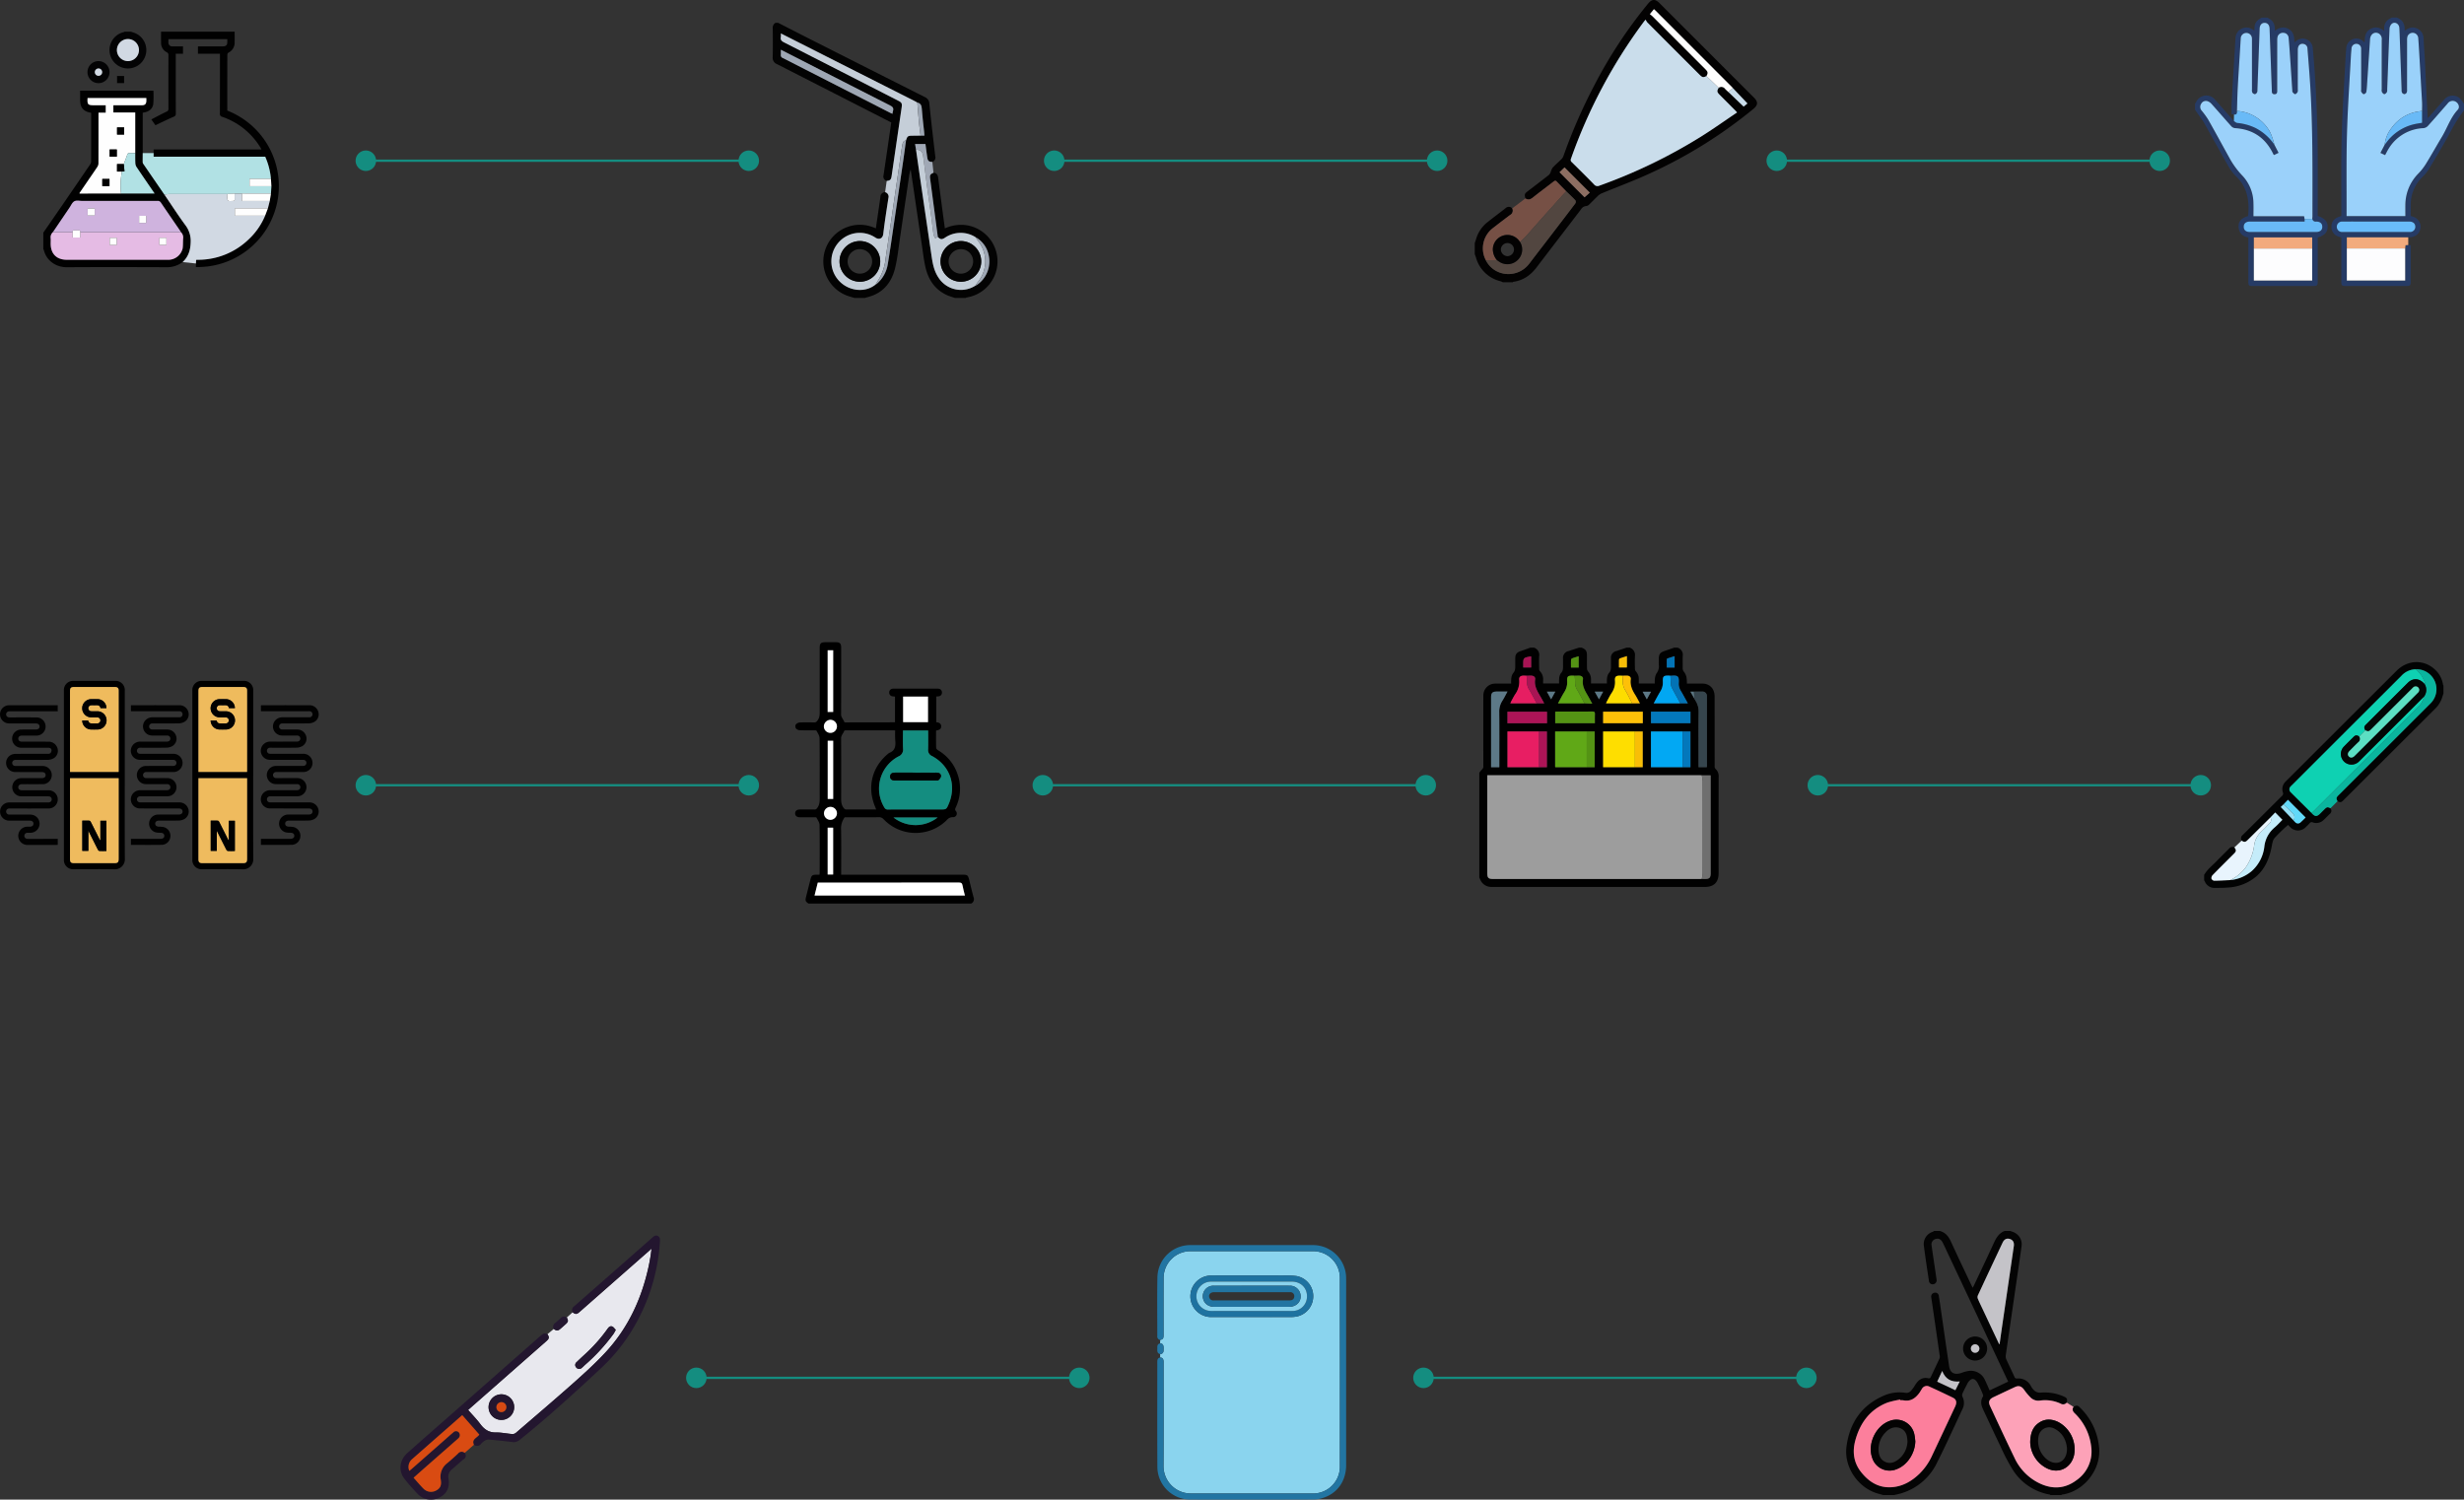 <svg xmlns="http://www.w3.org/2000/svg" width="1081" height="657.949" viewBox="0 0 1081 657.949">
  <rect x="0" y="0" width="1081" height="657.949" fill="#333333" stroke="none"/>
  <g id="Grupo_883425" data-name="Grupo 883425" transform="translate(-260 -15343.986)">
    <g id="Grupo_877849" data-name="Grupo 877849" transform="translate(866.316 15016.615)">
      <path id="Trazado_617887" data-name="Trazado 617887" d="M275.636,867.449c.363.131.725.264,1.089.393a5.761,5.761,0,0,1,3.839,6.421c-1.114,7.939-2.288,15.869-3.442,23.8-1.164,8.008-2.34,16.014-3.479,24.025a3.093,3.093,0,0,0,.222,1.622c1.172,2.6,2.424,5.168,3.61,7.764a1.019,1.019,0,0,0,1.187.7,6.107,6.107,0,0,1,6.036,3.349,6.967,6.967,0,0,0,1.754,2.164,3.742,3.742,0,0,0,2.349.7,20.455,20.455,0,0,1,10.634,1.849c1.1.5,1.289,1.072.964,2.531a2.054,2.054,0,0,1-2.644.451,16.069,16.069,0,0,0-9.012-1.368,4.831,4.831,0,0,1-4.089-1.218,24.634,24.634,0,0,1-2.955-3.513c-1.144-1.575-2.335-1.98-4.071-1.166q-4.691,2.2-9.373,4.417c-1.928.917-2.354,2.069-1.436,4.028,3.527,7.522,7.013,15.065,10.638,22.539a23.125,23.125,0,0,0,11.622,11.518c5.5,2.424,10.779,1.973,15.64-1.687a15.289,15.289,0,0,0,6.427-14.565,24.086,24.086,0,0,0-7.276-14.794c-.852-.857-1.216-1.7-.48-2.783,1.2-.764,1.782-.739,2.774.259a27.887,27.887,0,0,1,8.469,17.941c.737,9.567-6.886,19.008-16.306,20.287-.118.016-.221.138-.331.21h-4.743c-.111-.076-.213-.2-.334-.222a24.122,24.122,0,0,1-16.271-10.986,87.645,87.645,0,0,1-5.31-10.177c-2.62-5.411-5.14-10.872-7.691-16.317-.852-1.817-1.182-3.646-.029-5.493a1,1,0,0,0,.047-.8,47.786,47.786,0,0,0-2.384-5.226c-1.315-2.248-2.77-2.29-4.268-.072a3.644,3.644,0,0,0-.21.4c-.729,1.443-1.5,2.867-2.16,4.341a1.9,1.9,0,0,0,.011,1.4,6,6,0,0,1,.087,5.244c-3.709,7.89-7.293,15.844-11.212,23.629a25.526,25.526,0,0,1-15.738,13.506c-1.048.321-2.134.52-3.2.774h-4.743c-.59-.173-1.174-.367-1.77-.518-8.957-2.257-15.514-11.549-14.307-20.753,1.38-10.521,6.728-18.29,16.679-22.48a17,17,0,0,1,9.185-1.12,2.605,2.605,0,0,0,2.429-.9,13.967,13.967,0,0,0,1.674-2.253c1.4-2.371,3.177-3.912,6.17-3.182a.894.894,0,0,0,.74-.409q2.018-4.157,3.948-8.357a2.3,2.3,0,0,0,.073-1.21q-1.716-11.966-3.461-23.928c-.081-.559-.183-1.115-.248-1.676a1.686,1.686,0,0,1,1.382-1.995,1.574,1.574,0,0,1,1.939,1.407c.479,2.974.9,5.958,1.329,8.939,1.061,7.3,2.09,14.612,3.19,21.911.442,2.938,2.294,3.905,5.309,2.963a15.246,15.246,0,0,1,3.67-.961,6.781,6.781,0,0,1,6.775,4.142c.708,1.44,1.327,2.923,2.017,4.451l8.137-3.85c-2.279-4.842-4.513-9.592-6.747-14.341L246.221,873c-.817-1.737-1.732-2.367-3.043-2.1a2.47,2.47,0,0,0-2.06,3c.376,2.8.81,5.59,1.221,8.384.317,2.161.644,4.32.947,6.483a1.711,1.711,0,0,1-1.328,2.04,1.629,1.629,0,0,1-2.019-1.462c-.764-5.1-1.563-10.2-2.213-15.317a5.633,5.633,0,0,1,3.849-6.2,4.429,4.429,0,0,0,.632-.383h2.485c2.583.66,3.925,2.513,4.984,4.834,2.927,6.42,5.983,12.78,8.991,19.161.131.279.293.544.506.933.239-.482.409-.81.566-1.144,2.827-6.011,5.691-12,8.458-18.043,1.111-2.424,2.263-4.726,4.955-5.741ZM227.4,941.719l-.054-.282a38.967,38.967,0,0,0-5.56,1.287c-7.66,2.962-12.032,8.873-14.131,16.587-1.353,4.974-.778,9.739,2.517,13.9,3.428,4.333,7.741,7.057,13.469,6.658,4.741-.329,8.655-2.571,12.038-5.809a26.317,26.317,0,0,0,5.569-7.889q5.105-10.811,10.178-21.636c.875-1.864.6-3.18-.966-3.948q-5.11-2.5-10.29-4.852a2.447,2.447,0,0,0-3.326,1.022c-.377.562-.688,1.17-1.086,1.714-1.762,2.409-3.941,3.918-7.118,3.255A6.188,6.188,0,0,0,227.4,941.719ZM270.732,917.1l.21-.05c.3-2.121.594-4.244.9-6.363q2.665-18.267,5.334-36.533c.247-1.693-.361-2.753-1.786-3.192-1.341-.413-2.438.137-3.149,1.646q-5.453,11.574-10.861,23.169a1.99,1.99,0,0,0,.026,1.437c.621,1.49,1.344,2.938,2.032,4.4Q267.086,909.354,270.732,917.1Zm-17.273,16.382c-3.755.354-6.33-1.06-7.7-4.611l-2.187,4.69,7.966,3.754C252.188,936.02,252.783,934.83,253.459,933.479Z" transform="translate(0)" fill="#040404"/>
      <path id="Trazado_617888" data-name="Trazado 617888" d="M284.632,946.335A5.279,5.279,0,1,1,289.876,941,5.3,5.3,0,0,1,284.632,946.335Zm-.041-7.139a1.861,1.861,0,1,0,1.88,1.859A1.891,1.891,0,0,0,284.591,939.2Z" transform="translate(-24.395 -22.028)" fill="#040404"/>
      <path id="Trazado_617889" data-name="Trazado 617889" d="M333.236,977.019c-.735,1.084-.371,1.926.48,2.783a24.086,24.086,0,0,1,7.276,14.794,15.289,15.289,0,0,1-6.427,14.565c-4.86,3.66-10.135,4.111-15.64,1.687A23.125,23.125,0,0,1,307.3,999.329c-3.625-7.475-7.111-15.017-10.638-22.539-.918-1.958-.492-3.111,1.436-4.028q4.68-2.224,9.373-4.417c1.736-.814,2.927-.409,4.071,1.166a24.632,24.632,0,0,0,2.955,3.513,4.831,4.831,0,0,0,4.089,1.218,16.069,16.069,0,0,1,9.012,1.368,2.054,2.054,0,0,0,2.644-.451Zm-19.02,15.427a13.238,13.238,0,0,0,6.892,11.3c5.264,2.943,11,.328,12.34-5.518a13.575,13.575,0,0,0-6.9-14.549c-2.887-1.414-5.8-1.554-8.553.341S314.317,988.744,314.216,992.446Z" transform="translate(-29.845 -32.396)" fill="#fda2b8"/>
      <path id="Trazado_617890" data-name="Trazado 617890" d="M228.986,974.072a6.193,6.193,0,0,1,1.239.011c3.177.663,5.355-.846,7.118-3.255.4-.545.709-1.153,1.086-1.714a2.447,2.447,0,0,1,3.326-1.022q5.174,2.362,10.29,4.852c1.569.768,1.841,2.084.966,3.948q-5.082,10.821-10.178,21.636a26.316,26.316,0,0,1-5.569,7.889c-3.383,3.238-7.3,5.48-12.038,5.809-5.728.4-10.041-2.325-13.469-6.658-3.295-4.165-3.87-8.93-2.517-13.9,2.1-7.713,6.471-13.625,14.131-16.587a38.957,38.957,0,0,1,5.56-1.287Zm6.572,17.98c-.12-.93-.166-1.877-.371-2.788a8.067,8.067,0,0,0-10.838-6.141c-6.119,2.127-9.9,10.076-7.712,16.208a7.985,7.985,0,0,0,10.733,4.983C232.007,1002.581,235.446,997.384,235.558,992.051Z" transform="translate(-1.59 -32.353)" fill="#fc7f9c"/>
      <path id="Trazado_617891" data-name="Trazado 617891" d="M298.154,918.7q-3.645-7.744-7.29-15.487c-.688-1.462-1.411-2.91-2.032-4.4a1.99,1.99,0,0,1-.026-1.437q5.391-11.6,10.861-23.169c.711-1.509,1.808-2.059,3.149-1.646,1.424.438,2.032,1.5,1.785,3.192q-2.662,18.267-5.334,36.533c-.309,2.12-.6,4.243-.9,6.363Z" transform="translate(-27.422 -1.606)" fill="#c4c3c8"/>
      <path id="Trazado_617892" data-name="Trazado 617892" d="M272.466,962.7c-.676,1.351-1.272,2.541-1.92,3.833l-7.966-3.754,2.187-4.69C266.135,961.64,268.71,963.054,272.466,962.7Z" transform="translate(-19.006 -29.221)" fill="#c4c3c8"/>
      <path id="Trazado_617893" data-name="Trazado 617893" d="M286.229,940.822a1.892,1.892,0,0,1,1.88,1.859,1.867,1.867,0,1,1-1.88-1.859Z" transform="translate(-26.033 -23.655)" fill="#c4c3c8"/>
      <path id="Trazado_617894" data-name="Trazado 617894" d="M322.787,999.428c.1-3.7,1.032-6.525,3.783-8.422s5.666-1.755,8.553-.341a13.575,13.575,0,0,1,6.9,14.549c-1.338,5.846-7.076,8.461-12.34,5.518A13.238,13.238,0,0,1,322.787,999.428Zm16.148,2.9c-.311-3.665-1.864-6.841-5.407-8.71a4.729,4.729,0,0,0-7.054,3.2,10.3,10.3,0,0,0,4.07,10.531c3.751,2.563,7.567.932,8.287-3.548C338.9,1003.393,338.892,1002.974,338.935,1002.329Z" transform="translate(-38.416 -39.378)" fill="#040303"/>
      <path id="Trazado_617895" data-name="Trazado 617895" d="M239.1,999.095c-.112,5.333-3.551,10.529-8.189,12.262a7.985,7.985,0,0,1-10.733-4.983c-2.189-6.132,1.593-14.081,7.712-16.208a8.067,8.067,0,0,1,10.838,6.141C238.937,997.218,238.983,998.165,239.1,999.095Zm-3.437.018c-.131-2.36-.537-4.574-2.967-5.658-2.279-1.017-4.741-.339-6.7,1.8a10.539,10.539,0,0,0-3.027,7.887c.111,2.084.79,3.962,2.8,4.949,2.05,1.006,3.983.424,5.7-.859A10.379,10.379,0,0,0,235.666,999.113Z" transform="translate(-5.135 -39.396)" fill="#040303"/>
    </g>
    <g id="Grupo_877850" data-name="Grupo 877850" transform="translate(170 14696.429)">
      <path id="Trazado_617896" data-name="Trazado 617896" d="M170.127,832.692a11.383,11.383,0,0,1-7.329,2.254c-14.44-.047-28.881-.091-43.32.013-5.541.04-9.317-3.484-10.236-7.522a1.4,1.4,0,0,0-.242-.384v-7.265q4.2-6.083,8.4-12.167,6.068-8.841,12.1-17.7a2.457,2.457,0,0,0,.467-1.267c.029-7.025.02-14.049.019-21.074,0-.131-.021-.261-.032-.385-3.38-.555-4.809-2.26-4.81-5.705,0-1.308,0-2.616,0-3.988H157.3a43.759,43.759,0,0,1-.054,5.83c-.3,2.24-2.076,3.533-4.622,3.82v17.716c-.011,1.307-.032,2.614-.022,3.92a1.4,1.4,0,0,0,.214.743q4.643,6.79,9.312,13.563c3.049,4.479,5.985,9.04,9.191,13.4a11.369,11.369,0,0,1,2.329,7.478C173.555,827.411,172.675,830.337,170.127,832.692ZM143.1,802.6h14.73c-2.716-3.971-5.353-7.8-7.943-11.654a3.407,3.407,0,0,1-.5-1.654c-.078-1.473-.044-2.951-.054-4.428V767.08h-9.592v-3.188h1.059c3.833,0,7.666.006,11.5,0,1.31,0,1.887-.6,1.909-1.915.007-.422,0-.845,0-1.253H128.418c-.17,2.847.129,3.172,2.872,3.172h5.1v3.26h-3.174v1.074c0,7.061.009,14.121-.02,21.182a2.841,2.841,0,0,1-.452,1.471c-1.462,2.213-2.981,4.387-4.478,6.576q-1.724,2.52-3.447,5.048c.123.069.174.124.226.124Q134.071,802.617,143.1,802.6Zm26.275,16.972c-.152-.258-.289-.526-.458-.772-2.767-4.045-5.552-8.077-8.293-12.139a1.621,1.621,0,0,0-1.548-.806q-16.431.037-32.863.019c-1.208,0-2.625-.369-3.567.137-.979.526-1.516,1.9-2.213,2.919q-3.624,5.314-7.225,10.644a3.039,3.039,0,0,0-.99,2.6c.08.8.015,1.611.014,2.417,0,4.5,2.609,7.105,7.127,7.105H163.2c.37,0,.739,0,1.109-.013a6.5,6.5,0,0,0,5.814-4.943c.216-1.468.111-2.98.232-4.466A3.145,3.145,0,0,0,169.372,819.572Z" transform="translate(0 -70.156)" fill="#010101"/>
      <path id="Trazado_617897" data-name="Trazado 617897" d="M321.356,661.449c0,1.58.016,3.16,0,4.74a4.863,4.863,0,0,1-2.65,4.431,1.139,1.139,0,0,0-.55.775q-.043,12.352-.024,24.69a35.533,35.533,0,0,1-13.771,68.623v-1.551c.032-.523.064-1.046.092-1.525.1-.053.129-.08.158-.082q.3-.012.6-.015a31.9,31.9,0,0,0,22.169-8.848,29.971,29.971,0,0,0,7.336-10.5l1.225-3.233.818-3.229.523-3.244.187-3.231-.187-3.222a30.664,30.664,0,0,0-2.519-9.734H285.807v-3.143h47.3c-.163-.322-.258-.549-.385-.757a31.49,31.49,0,0,0-16.812-13.584,1.294,1.294,0,0,1-1.028-1.485c.031-8.374.019-16.749.019-25.123v-1.063h-9.645v-3.231h10.2c.3,0,.606.013.908-.006,1.244-.075,1.741-.595,1.763-1.838.008-.43,0-.861,0-1.338H292.3c0,.509-.019,1,0,1.5a1.608,1.608,0,0,0,1.735,1.679c.773.023,1.547.005,2.321.005h2.348v3.215h-3.18v1.157c0,8.374-.015,16.749.023,25.123,0,.829-.285,1.091-1.007,1.4-2.633,1.145-5.212,2.414-7.941,3.7l-1.8-2.555c2.271-1.172,4.435-2.349,6.659-3.4a1.229,1.229,0,0,0,.849-1.331q-.033-11.7,0-23.408a1.249,1.249,0,0,0-.735-1.321,4.6,4.6,0,0,1-2.5-4.2c-.031-1.614-.008-3.229-.008-4.843Z" transform="translate(-128.41)" fill="#010101"/>
      <path id="Trazado_617898" data-name="Trazado 617898" d="M226.029,661.449c.52.164,1.048.308,1.56.495a8.072,8.072,0,0,1-3.273,15.635,8.078,8.078,0,0,1-1.408-15.914,3.4,3.4,0,0,0,.5-.215Zm-1.19,3.231a4.842,4.842,0,1,0,4.822,4.916A4.859,4.859,0,0,0,224.839,664.68Z" transform="translate(-78.688)" fill="#030304"/>
      <path id="Trazado_617899" data-name="Trazado 617899" d="M327.178,873.552q-.093,1.616-.187,3.231L314.3,876.8h-3.233l-3.243.181q-12.8,0-25.6.017a16.2,16.2,0,0,0-1.981.241q-4.66-6.779-9.312-13.563a1.4,1.4,0,0,1-.214-.743c-.011-1.307.011-2.613.022-3.92h4.776V860.6h48.954a30.666,30.666,0,0,1,2.519,9.734h-9.376v3.222Z" transform="translate(-118.121 -144.303)" fill="#b1e1e4"/>
      <path id="Trazado_617900" data-name="Trazado 617900" d="M190.546,714.172a4.839,4.839,0,1,1-4.829-4.8A4.86,4.86,0,0,1,190.546,714.172Zm-4.853-1.572a1.615,1.615,0,1,0,1.63,1.573A1.619,1.619,0,0,0,185.693,712.6Z" transform="translate(-52.493 -35.005)" fill="#030304"/>
      <path id="Trazado_617901" data-name="Trazado 617901" d="M232.118,736.7h-3.084v-3.12h3.084Z" transform="translate(-87.675 -52.683)" fill="#010101"/>
      <path id="Trazado_617902" data-name="Trazado 617902" d="M336.882,924.99h3.233v3.229h12.17l-.818,3.229h-14.49v3.234h13.265a29.971,29.971,0,0,1-7.336,10.5,31.9,31.9,0,0,1-22.169,8.848q-.3,0-.6.015c-.029,0-.057.028-.158.082-.029.479-.061,1-.092,1.525l-5.82-.622c2.548-2.355,3.428-5.281,3.519-8.721a11.369,11.369,0,0,0-2.329-7.478c-3.207-4.362-6.143-8.924-9.191-13.4a16.214,16.214,0,0,1,1.981-.241q12.8-.028,25.6-.017c.006.233.017.466.018.7.011,2.521.009,2.505,2.553,2.344.533-.034.691-.232.677-.726C336.865,926.656,336.882,925.823,336.882,924.99Z" transform="translate(-143.938 -192.494)" fill="#d1d9e3"/>
      <path id="Trazado_617903" data-name="Trazado 617903" d="M178.034,987.756a3.145,3.145,0,0,1,.986,2.7c-.122,1.485-.016,3-.232,4.466a6.5,6.5,0,0,1-5.814,4.943c-.369.013-.739.013-1.109.013H128.018c-4.518,0-7.127-2.6-7.127-7.105,0-.806.066-1.619-.014-2.417a3.038,3.038,0,0,1,.99-2.6l8.691.009v2.351h3.266v-2.351Zm-28.163,5.615v-3.107h-3.054v3.107Zm18.739-3.128v3.092h3.055v-3.092Z" transform="translate(-8.662 -238.34)" fill="#e5bbe4"/>
      <path id="Trazado_617904" data-name="Trazado 617904" d="M180.766,950.289l-44.21.01c.05-.571-.136-.874-.784-.816a9.429,9.429,0,0,1-1.7,0c-.648-.058-.834.245-.784.816l-8.691-.009q3.611-5.323,7.225-10.644c.7-1.023,1.235-2.392,2.213-2.919.941-.507,2.359-.137,3.567-.137q16.432,0,32.863-.019a1.621,1.621,0,0,1,1.548.806c2.741,4.062,5.526,8.095,8.293,12.139C180.476,949.763,180.614,950.031,180.766,950.289Zm-37.824-10.383h-3.091v3.058h3.091Zm22.57,6.3v-3.094h-3.08v3.094Z" transform="translate(-11.394 -200.872)" fill="#cfb3de"/>
      <path id="Trazado_617905" data-name="Trazado 617905" d="M185.955,811.328q-9.027.015-18.052.027c-.052,0-.1-.055-.226-.124q1.727-2.53,3.447-5.048c1.5-2.189,3.017-4.363,4.478-6.576a2.841,2.841,0,0,0,.452-1.471c.029-7.061.02-14.121.02-21.182v-1.074h3.174v-3.26h-5.1c-2.742,0-3.042-.325-2.872-3.172h25.783c0,.408.006.831,0,1.253-.022,1.315-.6,1.912-1.909,1.915-3.833.01-7.666,0-11.5,0h-1.059v3.188h9.592v17.785c-.807,0-1.615.027-2.421,0a.9.9,0,0,0-1.051.682c-.476,1.395-1.027,2.764-1.547,4.144H184.2v3.294h2.156A31.255,31.255,0,0,0,185.955,811.328Zm-1.745-28.993v3.135h3.1v-3.135Zm-3.246,9.689v3.149H184.1v-3.149Zm-.075,12.935h-3.15v3.124h3.15Z" transform="translate(-42.858 -78.883)" fill="#fefefe"/>
      <path id="Trazado_617906" data-name="Trazado 617906" d="M234.9,876.743a31.254,31.254,0,0,1,.4-9.617l1.115-.086-.307-3.208c.521-1.38,1.071-2.749,1.547-4.143a.9.9,0,0,1,1.051-.682c.806.028,1.614,0,2.421,0,.011,1.476-.023,2.955.054,4.428a3.405,3.405,0,0,0,.5,1.654c2.59,3.858,5.228,7.684,7.943,11.654Z" transform="translate(-91.804 -144.298)" fill="#b1e1e4"/>
      <path id="Trazado_617907" data-name="Trazado 617907" d="M434,952.175H420.737v-3.234h14.49Z" transform="translate(-227.697 -209.989)" fill="#fefefe"/>
      <path id="Trazado_617908" data-name="Trazado 617908" d="M444.547,928.175h-12.17v-3.229l12.692-.016Z" transform="translate(-236.2 -192.451)" fill="#fefefe"/>
      <path id="Trazado_617909" data-name="Trazado 617909" d="M454.243,904.215h-9.562v-3.222h9.376Z" transform="translate(-245.187 -174.967)" fill="#fdfdfd"/>
      <path id="Trazado_617910" data-name="Trazado 617910" d="M233.623,673.436a4.842,4.842,0,1,1-4.866,4.767A4.861,4.861,0,0,1,233.623,673.436Z" transform="translate(-87.472 -8.755)" fill="#d1d9e3"/>
      <path id="Trazado_617911" data-name="Trazado 617911" d="M411.6,924.991c0,.832-.017,1.665.006,2.5.013.494-.145.693-.677.726-2.544.161-2.542.178-2.553-2.344,0-.233-.011-.466-.018-.7Z" transform="translate(-218.654 -192.495)" fill="#fefefe"/>
      <path id="Trazado_617912" data-name="Trazado 617912" d="M194.434,721.339a1.615,1.615,0,1,1-1.6,1.606A1.62,1.62,0,0,1,194.434,721.339Z" transform="translate(-61.234 -43.744)" fill="#d1d9e3"/>
      <path id="Trazado_617913" data-name="Trazado 617913" d="M156.817,985.565c-.05-.571.136-.874.784-.816a9.429,9.429,0,0,0,1.7,0c.648-.058.834.245.784.816v2.351h-3.265Z" transform="translate(-34.921 -236.139)" fill="#fefefe"/>
      <path id="Trazado_617914" data-name="Trazado 617914" d="M220.2,1000.164h-3.054v-3.108H220.2Z" transform="translate(-78.992 -245.133)" fill="#fefefe"/>
      <path id="Trazado_617915" data-name="Trazado 617915" d="M297.987,996.981h3.055v3.092h-3.055Z" transform="translate(-138.039 -245.078)" fill="#fefefe"/>
      <path id="Trazado_617916" data-name="Trazado 617916" d="M184.267,949.243V952.3h-3.091v-3.058Z" transform="translate(-52.718 -210.209)" fill="#fefefe"/>
      <path id="Trazado_617917" data-name="Trazado 617917" d="M268.019,964.241h-3.08v-3.094h3.08Z" transform="translate(-113.9 -218.904)" fill="#fefefe"/>
      <path id="Trazado_617918" data-name="Trazado 617918" d="M229.007,817.253h3.1v3.135h-3.1Z" transform="translate(-87.655 -113.802)" fill="#010101"/>
      <path id="Trazado_617919" data-name="Trazado 617919" d="M216.967,853.192H220.1v3.149h-3.133Z" transform="translate(-78.861 -140.052)" fill="#010101"/>
      <path id="Trazado_617920" data-name="Trazado 617920" d="M231.937,876.91l.307,3.208-1.115.086h-2.156V876.91Z" transform="translate(-87.63 -157.376)" fill="#010101"/>
      <path id="Trazado_617921" data-name="Trazado 617921" d="M208.156,901.175V904.3h-3.15v-3.124Z" transform="translate(-70.124 -175.1)" fill="#010101"/>
    </g>
    <g id="Grupo_877851" data-name="Grupo 877851" transform="translate(443.145 14727.551)">
      <path id="Trazado_617922" data-name="Trazado 617922" d="M205.871,695.8a1.983,1.983,0,0,1-1.391-2.491q1.6-10.82,3.174-21.645c.068-.464.118-.93.189-1.5q-1.707-.878-3.414-1.755-23.364-11.944-46.74-23.865a2.916,2.916,0,0,1-1.833-3.031c.09-4.2.061-8.4.011-12.6a2.532,2.532,0,0,1,1.2-2.462h1.179c4.629,2.364,9.25,4.744,13.888,7.091q25.259,12.777,50.538,25.517a3.231,3.231,0,0,1,1.908,2.924c.8,7.689,1.694,15.368,2.6,23.046a2.044,2.044,0,0,1-1.288,2.453c-1.465-.032-1.986-.43-2.2-1.858-.307-2-.549-4.012-.818-6.015h-4.561l.421,2.507q1.3,8.966,2.6,17.932c1.37,9.354,2.765,18.7,4.121,28.059.508,3.5,1.045,6.978,3.062,10.026a11.7,11.7,0,0,0,16.277,3.626,4.175,4.175,0,0,0,.627-.283,12.47,12.47,0,0,0,5.123-13.358,11.56,11.56,0,0,0-5.724-7.636,12.164,12.164,0,0,0-13.346.226c-1.4.9-1.991.846-3.166-.306q-1.69-12.774-3.381-25.547c-.207-1.562.03-1.994,1.477-2.624,1.347.084,1.871.9,2.032,2.149.72,5.6,1.47,11.2,2.212,16.8.236,1.784.48,3.567.735,5.458a17.253,17.253,0,0,1,7.48-1.565,16.037,16.037,0,0,1,2.028,31.881c-.122.018-.228.146-.342.223h-4.716c-1.2-.42-2.433-.747-3.578-1.275-5.166-2.383-8.051-6.641-9.328-12-.743-3.12-1.1-6.335-1.572-9.515q-1.983-13.272-3.921-26.551-.518-3.509-1.046-7.016a14.321,14.321,0,0,0-.732,3.158q-1.939,13.16-3.878,26.32c-.677,4.539-1.13,9.136-2.186,13.587-1.54,6.492-5.308,11.2-12.1,12.92-.427.108-.845.246-1.268.37h-4.48c-.654-.2-1.3-.411-1.961-.6a16.059,16.059,0,1,1,10.453-30.311c.249.1.5.2.872.341.5-3.4.991-6.716,1.475-10.032.181-1.242.368-2.484.516-3.73a2.062,2.062,0,0,1,2.091-2.1,2.041,2.041,0,0,1,1.442,2.564c-.791,5.232-1.638,10.46-2.247,15.714-.237,2.046-1.795,2.766-3.541,1.6a12.346,12.346,0,0,0-16.415,2.577,12.483,12.483,0,0,0,.718,16.626c4.289,4.437,11.354,5.1,15.808,1.481a3.9,3.9,0,0,0,.588-.354,14.2,14.2,0,0,0,4.8-8.551c1.049-6.222,1.917-12.476,2.844-18.718q1.969-13.262,3.911-26.527c.442-3.022.835-6.051,1.251-9.077.592-1.927.825-2.09,2.892-2.1,1.166,0,2.332-.032,3.5-.048h1.689c-.047-.613-.075-1.15-.131-1.684-.355-3.417-.8-6.828-1.034-10.253-.1-1.428-.588-2.253-1.949-2.579-.376-.21-.744-.434-1.128-.628q-25.384-12.833-50.769-25.662c-2.613-1.32-5.223-2.645-7.976-4.04a10.067,10.067,0,0,1-.014,1.641c-.221,1.216.375,1.755,1.407,2.28q25.087,12.768,50.134,25.615c1.506.77,1.726,1.215,1.478,2.9Q210.216,678.667,208,693.8C207.8,695.226,207.348,695.654,205.871,695.8Zm-46.445-57.543c0,.9.044,1.564-.012,2.22a1.285,1.285,0,0,0,.888,1.413q23.54,11.987,47.053,24.027c.322.165.659.3,1.033.471a10.733,10.733,0,0,1,.22-1.2c.376-1.2.005-1.838-1.178-2.437q-20.521-10.4-40.981-20.915C164.186,640.674,161.919,639.525,159.426,638.256Z" fill="#030303"/>
      <path id="Trazado_617923" data-name="Trazado 617923" d="M428.8,864.513c-1.447.629-1.684,1.062-1.477,2.624q1.693,12.773,3.381,25.547l-1.108.58a5.733,5.733,0,0,1-.766-1.566c-.392-2.7-.669-5.412-1.033-8.114-.588-4.36-1.234-8.712-1.817-13.073-.588-4.4-1.107-8.81-1.7-13.21-.281-2.079-1.177-2.852-3.146-2.9l-.421-2.507h4.561c.269,2,.511,4.014.818,6.015.219,1.428.74,1.826,2.2,1.858Z" transform="translate(-202.402 -172.285)" fill="#a0a8b5"/>
      <path id="Trazado_617924" data-name="Trazado 617924" d="M232.1,690.969c-1.166.017-2.332.043-3.5.048-2.066.008-2.3.171-2.892,2.1-1.142.04-1.418.967-1.569,1.775-.4,2.146-.669,4.318-.988,6.481q-.888,6.022-1.774,12.045-.771,5.27-1.532,10.543-.762,5.213-1.533,10.424c-.508,3.436-1.036,6.869-1.525,10.307a22.411,22.411,0,0,1-2.819,8.995c-.554.885-1.1,1.772-1.654,2.659-4.453,3.619-11.519,2.957-15.808-1.48a12.483,12.483,0,0,1-.718-16.626,12.346,12.346,0,0,1,16.415-2.577c1.747,1.164,3.3.444,3.541-1.6.609-5.254,1.456-10.482,2.247-15.714a2.041,2.041,0,0,0-1.442-2.564l.7-4.945c1.477-.145,1.925-.573,2.132-1.995q2.211-15.138,4.429-30.275c.248-1.69.028-2.134-1.478-2.9q-25.06-12.821-50.134-25.615c-1.033-.526-1.629-1.064-1.407-2.28a10.067,10.067,0,0,0,.014-1.641c2.753,1.394,5.363,2.719,7.976,4.04q25.385,12.83,50.769,25.662c.384.194.752.418,1.128.628.249,2.987.473,5.976.756,8.96C231.612,687.269,231.878,689.117,232.1,690.969Zm-26.631,46.263a8.923,8.923,0,1,0,8.931,8.912A8.984,8.984,0,0,0,205.472,737.232Z" transform="translate(-11.38 -15.036)" fill="#c5ced8"/>
      <path id="Trazado_617925" data-name="Trazado 617925" d="M422.495,862.524c1.969.051,2.866.825,3.146,2.9.594,4.4,1.113,8.809,1.7,13.21.583,4.361,1.229,8.713,1.817,13.073.365,2.7.641,5.416,1.033,8.114a5.733,5.733,0,0,0,.766,1.566l1.108-.58c1.175,1.152,1.771,1.209,3.166.306a12.164,12.164,0,0,1,13.346-.226c.5.72.972,1.464,1.509,2.156a14.256,14.256,0,0,1-.3,17.322c-.461.559-.825,1.2-1.234,1.8a11.7,11.7,0,0,1-16.277-3.626c-2.017-3.048-2.554-6.522-3.062-10.026-1.356-9.356-2.752-18.705-4.121-28.059Q423.78,871.492,422.495,862.524Zm19.686,40.082a8.923,8.923,0,1,0,8.918,8.927A8.974,8.974,0,0,0,442.181,902.606Z" transform="translate(-203.768 -180.41)" fill="#c4ced8"/>
      <path id="Trazado_617926" data-name="Trazado 617926" d="M170.935,676.524c2.493,1.269,4.76,2.417,7.022,3.574q20.483,10.473,40.981,20.915c1.184.6,1.555,1.241,1.179,2.437a10.733,10.733,0,0,0-.22,1.2c-.374-.17-.711-.306-1.033-.471q-23.523-12.021-47.053-24.027a1.285,1.285,0,0,1-.888-1.413C170.979,678.088,170.935,677.423,170.935,676.524Z" transform="translate(-11.509 -38.268)" fill="#9ea7b4"/>
      <path id="Trazado_617927" data-name="Trazado 617927" d="M347.06,908.641c.551-.886,1.1-1.774,1.654-2.659a22.412,22.412,0,0,0,2.819-9c.489-3.438,1.017-6.871,1.525-10.307q.77-5.211,1.533-10.424.77-5.271,1.532-10.543.882-6.023,1.774-12.045c.319-2.162.584-4.334.988-6.481.152-.808.427-1.735,1.569-1.775-.416,3.026-.809,6.055-1.251,9.077q-1.939,13.266-3.911,26.527c-.927,6.243-1.8,12.5-2.844,18.718a14.2,14.2,0,0,1-4.8,8.551A3.9,3.9,0,0,1,347.06,908.641Z" transform="translate(-146.12 -167.334)" fill="#9ea7b4"/>
      <path id="Trazado_617928" data-name="Trazado 617928" d="M533.011,1046.511c.409-.6.773-1.241,1.234-1.8a14.256,14.256,0,0,0,.3-17.322c-.537-.693-1.008-1.436-1.509-2.156a11.559,11.559,0,0,1,5.724,7.636,12.47,12.47,0,0,1-5.123,13.358A4.167,4.167,0,0,1,533.011,1046.511Z" transform="translate(-288.225 -304.754)" fill="#9ea7b4"/>
      <path id="Trazado_617929" data-name="Trazado 617929" d="M426.348,789.265c-.226-1.851-.492-3.7-.668-5.555-.283-2.984-.507-5.973-.756-8.96,1.36.325,1.853,1.151,1.949,2.579.23,3.426.679,6.836,1.034,10.253.055.534.084,1.07.131,1.684Z" transform="translate(-205.624 -113.333)" fill="#9ea7b4"/>
      <path id="Trazado_617930" data-name="Trazado 617930" d="M289.111,1032.513a8.923,8.923,0,1,1-8.92,8.926A8.973,8.973,0,0,1,289.111,1032.513Zm-.007,3.539a5.384,5.384,0,1,0,5.4,5.393A5.433,5.433,0,0,0,289.1,1036.052Z" transform="translate(-95.018 -310.317)" fill="#040404"/>
      <path id="Trazado_617931" data-name="Trazado 617931" d="M477.033,1032.514a8.923,8.923,0,1,1-8.933,8.909A8.982,8.982,0,0,1,477.033,1032.514Zm-5.395,8.874a5.387,5.387,0,1,0,5.457-5.335A5.445,5.445,0,0,0,471.638,1041.388Z" transform="translate(-238.62 -310.318)" fill="#040404"/>
    </g>
    <g id="Grupo_877852" data-name="Grupo 877852" transform="translate(758 14436.538)">
      <path id="Trazado_617932" data-name="Trazado 617932" d="M171.228,994.5c-.5-1.8-.414-2.052,1.138-3.242,3.067-2.353,6.145-4.693,9.186-7.079a3.4,3.4,0,0,0,.751-1.234,7.619,7.619,0,0,1,.871-1.929c1.259-1.35,2.674-2.552,3.982-3.858a3.545,3.545,0,0,0,.765-1.293,237.337,237.337,0,0,1,13.545-31,203.793,203.793,0,0,1,23.577-35.821c1.723-2.068,3.1-2.125,5.021-.208q20.69,20.687,41.377,41.377c1.921,1.922,1.87,3.305-.2,5.021a206.165,206.165,0,0,1-45.99,28.56c-6.779,3.113-13.806,5.684-20.7,8.544a6.142,6.142,0,0,0-1.753,1.283c-1.227,1.163-2.38,2.4-3.607,3.567a2.133,2.133,0,0,1-1.248.66,2.894,2.894,0,0,0-2.378,1.524c-6.45,8.45-12.954,16.859-19.386,25.323-2.651,3.49-5.939,5.835-10.362,6.406-.049.006-.083.119-.125.182h-4.353a7.773,7.773,0,0,0-1.04-.444,14.694,14.694,0,0,1-10.787-10.5c-.147-.472-.34-.931-.511-1.4v-4.838c.2-.585.4-1.167.585-1.757a14.5,14.5,0,0,1,4.852-7.3c2.675-2.119,5.409-4.162,8.095-6.268a2.043,2.043,0,0,1,2.91.077,2.165,2.165,0,0,1-.923,2.9q-3.765,2.812-7.469,5.7a11.167,11.167,0,0,0-3.2,14.143c3.7,7.422,14,8.22,19.082,1.5,2.786-3.687,5.62-7.337,8.431-11,3.935-5.136,7.878-10.265,11.774-15.429a1.371,1.371,0,0,0,.034-1.3c-1.288-1.378-2.676-2.662-4.03-3.977-1.4-1.439-2.817-2.871-4.209-4.321-.493-.515-.881-.318-1.351.045-3.026,2.336-6.1,4.612-9.088,7C173.41,994.979,172.426,995.289,171.228,994.5Zm89.055-46.672,6.688,6.392,1.663-1.385-6.4-6.736c-.129-.151-.246-.314-.386-.453Q245,928.8,228.154,911.951c-.157-.157-.335-.294-.543-.473l-1.791,2.175a13.108,13.108,0,0,1,1.073.865q11.638,11.625,23.26,23.263c1.191,1.192,1.266,1.723.484,3.048-1.4.7-1.779.628-3.045-.638q-11.461-11.457-22.908-22.928a5.8,5.8,0,0,1-.712-1.209c-.43.494-.539.605-.632.729A226.919,226.919,0,0,0,191.2,977.135a1.2,1.2,0,0,0,.376,1.462c3.268,3.231,6.543,6.457,9.744,9.753a1.916,1.916,0,0,0,2.388.546,232.1,232.1,0,0,0,44.143-21.261c5.495-3.412,10.765-7.184,16.235-10.857-.468-.5-.729-.8-1.008-1.082q-3.327-3.343-6.658-6.681c-1.179-1.188-1.234-1.664-.4-3.052a2.01,2.01,0,0,1,2.79.453C259.27,946.917,259.789,947.36,260.283,947.829Zm-74.1,35.183,10.973,11.008,2.309-2.042L188.38,980.891Z" fill="#030202"/>
      <path id="Trazado_617933" data-name="Trazado 617933" d="M149,1031.665v0Z" transform="translate(0 -16.343)" fill="#1b1b1b"/>
      <path id="Trazado_617934" data-name="Trazado 617934" d="M171.765,1006.517c1.2.788,2.182.478,3.264-.386,2.987-2.386,6.062-4.662,9.088-7,.47-.363.858-.56,1.351-.045,1.392,1.45,2.805,2.882,4.209,4.321-.715.758-1.446,1.5-2.142,2.277q-5.136,5.719-10.254,11.452c-1.731,1.941-3.42,3.921-5.171,5.844-.848.931-1.8,1.772-2.7,2.654l-.437-.577a6.41,6.41,0,0,0-11.5,3.819,7.547,7.547,0,0,0,1.81,4.73l-4.894.016a11.167,11.167,0,0,1,3.2-14.143q3.71-2.885,7.469-5.7a2.165,2.165,0,0,0,.923-2.9Z" transform="translate(-0.538 -12.016)" fill="#765045"/>
      <path id="Trazado_617935" data-name="Trazado 617935" d="M262.4,947.268c-.833,1.388-.778,1.864.4,3.052q3.323,3.346,6.658,6.681c.279.281.54.577,1.008,1.082-5.47,3.673-10.741,7.445-16.235,10.857A232.1,232.1,0,0,1,210.086,990.2a1.916,1.916,0,0,1-2.388-.546c-3.2-3.3-6.476-6.522-9.744-9.753a1.2,1.2,0,0,1-.376-1.462,226.919,226.919,0,0,1,32.141-60.353c.093-.123.2-.234.632-.729a5.8,5.8,0,0,0,.712,1.209q11.439,11.48,22.908,22.928c1.266,1.266,1.647,1.34,3.045.638.323.3.652.588.968.892Q260.193,945.144,262.4,947.268Z" transform="translate(-6.377 -1.304)" fill="#caddeb"/>
      <path id="Trazado_617936" data-name="Trazado 617936" d="M169.609,1026.338c.9-.881,1.851-1.723,2.7-2.654,1.751-1.923,3.44-3.9,5.171-5.844q5.117-5.736,10.254-11.452c.7-.775,1.428-1.519,2.142-2.277,1.355,1.315,2.743,2.6,4.03,3.977a1.371,1.371,0,0,1-.034,1.3c-3.9,5.164-7.839,10.293-11.774,15.429-2.81,3.667-5.645,7.317-8.431,11-5.081,6.723-15.378,5.924-19.082-1.5l4.894-.015c.53.35,1.036.744,1.593,1.044a6.448,6.448,0,0,0,7.559-1.161A6.339,6.339,0,0,0,169.609,1026.338Z" transform="translate(-0.735 -12.718)" fill="#524640"/>
      <path id="Trazado_617937" data-name="Trazado 617937" d="M267.658,946.575q-2.207-2.122-4.413-4.244c-.316-.3-.645-.595-.968-.892.782-1.325.707-1.857-.484-3.048q-11.625-11.637-23.26-23.263a13.108,13.108,0,0,0-1.073-.865l1.791-2.175c.208.18.386.316.543.473q16.848,16.846,33.692,33.7c.14.14.257.3.386.453l-1.949,1.729c-.493-.469-1.013-.913-1.473-1.411A2.01,2.01,0,0,0,267.658,946.575Z" transform="translate(-11.638 -0.61)" fill="#fefefe"/>
      <path id="Trazado_617938" data-name="Trazado 617938" d="M191.818,994.139l2.2-2.121,11.086,11.087-2.309,2.042Z" transform="translate(-5.633 -11.127)" fill="#8d6e62"/>
      <path id="Trazado_617939" data-name="Trazado 617939" d="M277.142,953.685l1.949-1.729,6.4,6.736-1.663,1.385Z" transform="translate(-16.859 -5.856)" fill="#caddeb"/>
      <path id="Trazado_617940" data-name="Trazado 617940" d="M170.076,1029.235a6.339,6.339,0,0,1-.979,7.856,6.448,6.448,0,0,1-7.559,1.161c-.557-.3-1.063-.694-1.593-1.044a7.551,7.551,0,0,1-1.81-4.731,6.41,6.41,0,0,1,11.5-3.819Zm-2.664,3.285a2.858,2.858,0,0,0-2.847-2.826,2.929,2.929,0,0,0-2.913,2.908,3.018,3.018,0,0,0,2.87,2.853A2.932,2.932,0,0,0,167.411,1032.52Z" transform="translate(-1.202 -15.615)" fill="#030202"/>
    </g>
    <g id="Grupo_877853" data-name="Grupo 877853" transform="translate(1094 14474.252)">
      <path id="Trazado_617941" data-name="Trazado 617941" d="M266.046,918.163a64.233,64.233,0,0,0-5.36,8.308c-3.164,6.016-6.7,11.838-10.178,17.686a18.518,18.518,0,0,1-2.8,3.331,16.715,16.715,0,0,0-5.02,11.6c-.048,1.793-.008,3.589-.008,5.426.319.1.6.184.888.267a4.6,4.6,0,0,1-1.177,9.045c-.268.008-.536.022-.8.033H214.641v18.955h25.6v-14.07l.162-1.429,1.183-.077,1.075.1c0,1.424,0,2.8,0,4.174,0,3.985.006,7.97,0,11.956,0,1.453-.31,1.743-1.769,1.744q-13.418,0-26.836,0c-1.58,0-1.833-.259-1.833-1.906q-.006-9.024,0-18.047v-1.331c-2.654-.586-4.391-2.045-4.339-4.929.041-2.266,1.447-3.672,4.339-4.491,0-.412,0-.861,0-1.31.04-11.418-.138-22.842.181-34.253.326-11.674,1.137-23.335,1.743-35,.052-.994.18-1.984.24-2.977a4.444,4.444,0,0,1,7.573-3.025c.1.1.225.172.5.375.016-2.367.247-4.55,2.433-5.806,2.11-1.212,4.109-.86,6.148.772,0-.571-.018-.97,0-1.367a4.455,4.455,0,0,1,2.674-4.095,3.512,3.512,0,0,0,.529-.381h2.3c2.621.969,3.691,2.94,3.47,5.807,1.864-1.5,3.7-1.9,5.655-.918s2.623,2.709,2.689,4.833c.089,2.87.367,5.732.51,8.6q.606,12.275,1.17,24.551c.017.358.046.715.082,1.282.41-.431.671-.689.913-.963,2.076-2.36,4.139-4.732,6.227-7.081a4.817,4.817,0,0,1,6.877-.753,13.763,13.763,0,0,1,1.907,2.595Zm-18.4.242c.006-1.263.078-2.53.008-3.789q-.589-10.73-1.238-21.456c-.13-2.218-.269-4.436-.432-6.652a2.486,2.486,0,0,0-2.136-2.361,2.446,2.446,0,0,0-2.581,1.516,5.492,5.492,0,0,0-.193,1.7q-.018,10.808-.013,21.617a3.067,3.067,0,0,1-.143,1.349,1.439,1.439,0,0,1-1,.724,1.493,1.493,0,0,1-1.053-.663,2.552,2.552,0,0,1-.186-1.227q-.4-11.029-.787-22.058c-.061-1.723-.1-3.448-.217-5.168-.122-1.841-2.033-2.869-3.354-1.728a3.339,3.339,0,0,0-.947,2.185c-.386,8.881-.693,17.766-1.025,26.649a2.343,2.343,0,0,1-.132,1.123c-.262.388-.737.884-1.108.873s-.843-.521-1.069-.925a2.768,2.768,0,0,1-.086-1.243q0-10.808.006-21.616a2.825,2.825,0,0,0-1.235-2.779c-1.786-1.054-3.729.151-3.887,2.45-.423,6.153-.815,12.308-1.227,18.462-.1,1.567-.164,3.143-.406,4.689a1.518,1.518,0,0,1-1.123.979c-.386-.011-.825-.613-1.1-1.045-.159-.247-.043-.672-.043-1.017,0-5.9.008-11.8-.009-17.708a2.123,2.123,0,1,0-4.236-.162c-.1.991-.195,1.983-.247,2.977-.605,11.437-1.425,22.869-1.739,34.314-.319,11.644-.137,23.3-.174,34.953,0,.375,0,.752,0,1.179h25.791c0-1.687-.02-3.3,0-4.9a19.659,19.659,0,0,1,5.7-13.768,25.1,25.1,0,0,0,3.257-4.138c2.449-3.979,4.733-8.06,7.133-12.069,2.332-3.894,3.7-8.336,6.882-11.762,1.054-1.134.354-2.972-1.074-3.661a2.684,2.684,0,0,0-3.375.927c-2.884,3.286-5.735,6.6-8.67,9.842a3.172,3.172,0,0,1-1.931.947,18.7,18.7,0,0,0-15.119,8.77c-.621.952-1.108,1.99-1.7,3.067l-2.045-.976c.664-1.277,1.277-2.458,1.89-3.639.192-.234.394-.461.573-.7a20.982,20.982,0,0,1,12.19-8.206c1.173-.29,2.38-.44,3.61-.661ZM227.4,971.524c4.911,0,9.822.011,14.733-.006a2.3,2.3,0,0,0,2.483-2.9c-.264-1.085-1.2-1.684-2.677-1.685q-10.187-.006-20.373,0c-2.955,0-5.909-.015-8.863.007a2.3,2.3,0,1,0,.079,4.582C217.649,971.531,222.522,971.524,227.4,971.524Z" transform="translate(-19.046 0)" fill="#263b65"/>
      <path id="Trazado_617942" data-name="Trazado 617942" d="M160.574,877.449c2.571,1,3.693,2.908,3.419,5.823,2.021-1.578,4.048-2,6.185-.741s2.408,3.39,2.4,5.759c.31-.225.514-.355.7-.507a4.438,4.438,0,0,1,7.381,3.095c1.514,16.576,2.152,33.188,2.167,49.828q.01,11.268,0,22.536v1.221c3.09,1.044,4.387,2.49,4.365,4.8s-1.328,3.731-4.365,4.7v1.209q0,9.025,0,18.051c0,1.77-.225,1.99-1.982,1.99h-26.5c-1.749,0-1.961-.215-1.962-2.009,0-6.4,0-12.8,0-19.325a4.6,4.6,0,0,1-3.7-2.358,5.714,5.714,0,0,1-.6-2.628c.068-2.233,1.456-3.583,4.192-4.347.591-6.513-.16-12.591-5.26-17.435a18.392,18.392,0,0,1-3.221-4.163c-3.7-6.474-7.283-13.019-10.941-19.52-.559-.994-1.293-1.89-1.952-2.828-.627-.893-1.261-1.783-1.893-2.675v-2.76a3.108,3.108,0,0,0,.406-.506,4.929,4.929,0,0,1,8.434-1.11c2.76,3.079,5.478,6.2,8.214,9.3.485.284.95.766,1.46.82a23.352,23.352,0,0,1,7.912,2.165,22.539,22.539,0,0,1,8.353,7.327l1.869,3.63-1.989.963a2.007,2.007,0,0,1-.24-.26c-.108-.2-.2-.412-.306-.617q-5.136-10.252-16.6-10.922a2.667,2.667,0,0,1-1.621-.856c-2.923-3.25-5.769-6.571-8.693-9.82a4.035,4.035,0,0,0-1.872-1.2,2.327,2.327,0,0,0-2.64,1.2,2.483,2.483,0,0,0,.219,2.994,37.389,37.389,0,0,1,2.838,3.883c3.13,5.528,6.156,11.116,9.234,16.673a36.716,36.716,0,0,0,5.628,7.8,17.83,17.83,0,0,1,5.016,12.145c.06,1.906.01,3.815.01,5.83h22.206l.237,1.216v1.106h-1.357q-11.291,0-22.582,0c-1.8,0-2.788.85-2.763,2.345.024,1.434,1,2.248,2.744,2.249q14.459.006,28.918,0c1.818,0,2.805-.825,2.8-2.308,0-1.444-.948-2.285-2.7-2.271a1.463,1.463,0,0,1-1.684-1.2c.028-.418.081-.837.081-1.255-.008-19.579.209-39.163-1.074-58.719-.324-4.929-.742-9.853-1.12-14.778A2.041,2.041,0,0,0,176.579,889a1.9,1.9,0,0,0-2.206,1.078,3.916,3.916,0,0,0-.278,1.667c-.018,5.748-.01,11.5-.014,17.245A2.355,2.355,0,0,1,174,910.12c-.246.4-.7.912-1.073.917s-.79-.52-1.123-.873c-.129-.137-.1-.438-.115-.667-.33-4.968-.649-9.937-.988-14.9-.19-2.788-.376-5.579-.642-8.361a2.331,2.331,0,0,0-2.125-2.091,2.477,2.477,0,0,0-2.63,1.446,5.567,5.567,0,0,0-.23,1.805c-.014,7.2-.005,14.409-.014,21.614,0,.9.192,2.061-1.173,2.064s-1.17-1.17-1.2-2.062q-.5-13.381-.976-26.763c-.057-1.538-.886-2.474-2.154-2.489-1.311-.016-2.141.954-2.2,2.549q-.487,13.439-.983,26.878a2.39,2.39,0,0,1-.161,1.12c-.215.338-.658.759-.983.743a1.606,1.606,0,0,1-1.1-.741,2.863,2.863,0,0,1-.137-1.347q-.01-10.634-.005-21.269c0-.344.01-.69-.009-1.034a2.459,2.459,0,1,0-4.918-.029c-.088,1.3-.157,2.6-.237,3.9-.363,5.888-.759,11.773-1.074,17.664-.182,3.4-.231,6.81-.341,10.215.038.913-.013,1.754-1.3,1.565l-1.078-.159c0-1.648-.078-3.251.013-4.845q.824-14.322,1.717-28.64a4.8,4.8,0,0,1,7.381-3.746c.275.172.541.358.87.576.046-.721.052-1.332.129-1.934.243-1.916,1.606-2.92,3.14-3.775Zm19.826,101.3v-4.852H154.807v18.924H180.4Z" transform="translate(0 0)" fill="#263b65"/>
      <path id="Trazado_617943" data-name="Trazado 617943" d="M243.74,1007.931l-1.183.077c-.055.49-.109.96-.162,1.428h-25.6v-4.886H243.74Z" transform="translate(-21.198 -30.689)" fill="#f2ab7d"/>
      <path id="Trazado_617944" data-name="Trazado 617944" d="M233.383,933.907c-.613,1.181-1.226,2.362-1.89,3.64l2.045.976c.592-1.076,1.079-2.115,1.7-3.067a18.7,18.7,0,0,1,15.119-8.77,3.172,3.172,0,0,0,1.931-.947c2.935-3.241,5.786-6.556,8.67-9.842a2.684,2.684,0,0,1,3.375-.927c1.428.689,2.129,2.527,1.074,3.661-3.187,3.426-4.551,7.868-6.882,11.762-2.4,4.01-4.685,8.09-7.133,12.069a25.093,25.093,0,0,1-3.257,4.138,19.66,19.66,0,0,0-5.7,13.768c-.024,1.607,0,3.216,0,4.9H216.642c0-.427,0-.8,0-1.179.037-11.651-.145-23.309.174-34.953.314-11.445,1.133-22.876,1.739-34.314.052-.995.151-1.987.247-2.977a2.123,2.123,0,1,1,4.236.162c.017,5.9.008,11.805.009,17.708,0,.345-.115.77.043,1.017.276.432.715,1.035,1.1,1.045a1.519,1.519,0,0,0,1.123-.979c.242-1.547.3-3.122.406-4.689.412-6.153.8-12.308,1.227-18.462.158-2.3,2.1-3.5,3.887-2.45a2.824,2.824,0,0,1,1.235,2.779q-.024,10.808-.006,21.616a2.768,2.768,0,0,0,.086,1.242c.226.4.693.914,1.069.925s.847-.486,1.108-.873a2.343,2.343,0,0,0,.132-1.123c.331-8.883.639-17.768,1.025-26.649a3.339,3.339,0,0,1,.947-2.185c1.321-1.141,3.232-.113,3.354,1.728.113,1.72.156,3.445.217,5.168q.395,11.029.787,22.058a2.552,2.552,0,0,0,.186,1.227,1.493,1.493,0,0,0,1.053.663,1.439,1.439,0,0,0,1-.724,3.068,3.068,0,0,0,.143-1.349q.01-10.808.013-21.617a5.492,5.492,0,0,1,.193-1.7,2.447,2.447,0,0,1,2.581-1.516,2.486,2.486,0,0,1,2.136,2.361c.163,2.216.3,4.434.432,6.652q.631,10.727,1.238,21.456c.07,1.259,0,2.526-.009,3.789-.825.129-1.658.226-2.476.393a17.674,17.674,0,0,0-10.9,7.074A14.064,14.064,0,0,0,233.383,933.907Z" transform="translate(-21.157 -0.725)" fill="#9ad1fa"/>
      <path id="Trazado_617945" data-name="Trazado 617945" d="M216.793,1010.992h25.6v14.07h-25.6Z" transform="translate(-21.198 -32.244)" fill="#fdfdfe"/>
      <path id="Trazado_617946" data-name="Trazado 617946" d="M228.137,1000c-4.873,0-9.746.008-14.618,0a2.3,2.3,0,1,1-.079-4.582c2.954-.022,5.908-.007,8.863-.007q10.186,0,20.373,0c1.478,0,2.413.6,2.677,1.685a2.3,2.3,0,0,1-2.483,2.9C237.96,1000.015,233.048,1000,228.137,1000Z" transform="translate(-19.788 -28.481)" fill="#69bcfa"/>
      <path id="Trazado_617947" data-name="Trazado 617947" d="M238.718,946.218a14.064,14.064,0,0,1,3-7.31,17.674,17.674,0,0,1,10.9-7.074c.818-.167,1.651-.264,2.476-.393,0,1.711,0,3.422,0,5.205-1.23.221-2.437.372-3.61.661a20.981,20.981,0,0,0-12.19,8.206C239.112,945.757,238.91,945.984,238.718,946.218Z" transform="translate(-26.491 -13.036)" fill="#69baf7"/>
      <path id="Trazado_617948" data-name="Trazado 617948" d="M148.127,919.139c.109-3.405.159-6.813.341-10.215.315-5.89.712-11.776,1.074-17.664.08-1.3.149-2.6.237-3.9a2.459,2.459,0,1,1,4.918.029c.019.344.009.69.009,1.034q0,10.635.005,21.269a2.863,2.863,0,0,0,.137,1.347,1.606,1.606,0,0,0,1.1.741c.325.016.768-.405.983-.743a2.39,2.39,0,0,0,.161-1.12q.5-13.439.983-26.878c.058-1.6.888-2.565,2.2-2.549,1.268.014,2.1.951,2.154,2.489q.493,13.382.976,26.763c.033.892-.153,2.065,1.2,2.062s1.172-1.167,1.173-2.064c.009-7.2,0-14.409.014-21.614a5.566,5.566,0,0,1,.23-1.805,2.476,2.476,0,0,1,2.63-1.446,2.331,2.331,0,0,1,2.125,2.091c.267,2.782.452,5.572.642,8.361.339,4.968.658,9.937.988,14.9.015.228-.014.529.115.667.333.353.748.878,1.123.873s.827-.52,1.073-.917a2.355,2.355,0,0,0,.084-1.126c0-5.748,0-11.5.014-17.245a3.916,3.916,0,0,1,.278-1.667,1.9,1.9,0,0,1,2.206-1.078,2.041,2.041,0,0,1,1.753,1.994c.379,4.925.8,9.849,1.12,14.778,1.283,19.555,1.067,39.14,1.074,58.719,0,.418-.053.837-.08,1.255l-3.372.072-.237-1.216H155.359c0-2.016.05-3.924-.01-5.83a17.831,17.831,0,0,0-5.016-12.145,36.714,36.714,0,0,1-5.628-7.8c-3.078-5.557-6.1-11.145-9.234-16.673a37.386,37.386,0,0,0-2.838-3.883,2.483,2.483,0,0,1-.219-2.994,2.327,2.327,0,0,1,2.64-1.2,4.034,4.034,0,0,1,1.872,1.2c2.924,3.25,5.77,6.57,8.693,9.82a2.667,2.667,0,0,0,1.621.856q11.476.691,16.6,10.922c.1.206.2.415.306.617a2.008,2.008,0,0,0,.24.26l1.989-.963-1.869-3.63a28.531,28.531,0,0,0-1.752-5.263A17.859,17.859,0,0,0,148.127,919.139Z" transform="translate(-0.727 -0.734)" fill="#9bd1fa"/>
      <path id="Trazado_617949" data-name="Trazado 617949" d="M188.614,1010.988v14.072H163.021v-14.072Z" transform="translate(-8.214 -32.243)" fill="#fdfdfe"/>
      <path id="Trazado_617950" data-name="Trazado 617950" d="M183.877,993.928l3.372-.072a1.461,1.461,0,0,0,1.683,1.2c1.757-.014,2.7.827,2.705,2.271.005,1.483-.982,2.307-2.8,2.308q-14.458,0-28.918,0c-1.742,0-2.72-.815-2.744-2.249-.025-1.494.963-2.344,2.763-2.345q11.291-.007,22.582,0h1.357Z" transform="translate(-6.803 -28.106)" fill="#69baf7"/>
      <path id="Trazado_617951" data-name="Trazado 617951" d="M188.614,1009.443H163.021v-4.852h25.593Z" transform="translate(-8.214 -30.698)" fill="#f2aa7d"/>
      <path id="Trazado_617952" data-name="Trazado 617952" d="M152.829,931.441a17.86,17.86,0,0,1,14.628,9.5,28.53,28.53,0,0,1,1.752,5.263,22.539,22.539,0,0,0-8.353-7.327,23.353,23.353,0,0,0-7.912-2.165c-.51-.054-.975-.536-1.46-.82q.022-1.442.042-2.883C152.816,933.195,152.867,932.354,152.829,931.441Z" transform="translate(-5.429 -13.036)" fill="#69baf7"/>
    </g>
    <g id="Grupo_877854" data-name="Grupo 877854" transform="translate(388.958 14958.711)">
      <path id="Trazado_617953" data-name="Trazado 617953" d="M225.728,781.694c-1.28-.847-1.459-1.28-1.08-2.809.645-2.6,1.311-5.2,1.964-7.8.428-1.705.813-2.02,2.538-2.04.445-.005.89,0,1.429,0,.027-.39.069-.71.069-1.03,0-6.942.062-13.884-.058-20.824-.019-1.079-.83-2.157-1.343-3.2-.071-.146-.541-.129-.827-.13-2.127-.01-4.255,0-6.382-.009-1.384-.007-2.159-.636-2.16-1.714s.751-1.7,2.158-1.708c2.127-.016,4.255-.025,6.382.007.6.009.833-.251,1.189-.72,1.162-1.531,1.053-3.249,1.05-4.993-.015-8.546.041-17.094-.066-25.639-.014-1.078-.805-2.162-1.32-3.2-.086-.173-.6-.179-.923-.181-2.09-.015-4.181.041-6.268-.04a2.7,2.7,0,0,1-1.769-.686,1.812,1.812,0,0,1-.217-1.7,2.427,2.427,0,0,1,1.679-1.009c2.158-.119,4.327-.077,6.491-.033.726.015,1-.294,1.437-.862,1.119-1.458.951-3.064.951-4.684q0-13.547,0-27.095c0-2.058.506-2.554,2.59-2.556,1.493,0,2.986-.005,4.478,0,1.78.007,2.35.568,2.351,2.34,0,9.778.027,19.556-.027,29.333-.007,1.379,1.049,2.173,1.391,3.332.031.107.385.167.589.167q10.747-.007,21.493-.035a.823.823,0,0,0,.179-.069V690.909c-.35-.041-.71-.071-1.065-.128a1.592,1.592,0,0,1-1.471-1.689,1.614,1.614,0,0,1,1.51-1.663,5.048,5.048,0,0,1,.782-.028q9.293,0,18.585,0a4.01,4.01,0,0,1,.892.052,1.6,1.6,0,0,1,1.358,1.674,1.574,1.574,0,0,1-1.391,1.639c-.328.061-.667.064-1.095.1v11.284c1.073.112,2.1.406,2.145,1.749.045,1.443-1.1,1.675-2.239,1.9,0,2.568-.038,5.1.042,7.636.012.37.528.828.919,1.066a19.184,19.184,0,0,1,8.4,10.262,18.976,18.976,0,0,1-.69,14.688c-.29.633-.5,1.073.088,1.766a1.6,1.6,0,0,1-1.4,2.583,3.3,3.3,0,0,0-2.648,1.275,19.392,19.392,0,0,1-27.688-.332,2.581,2.581,0,0,0-2.114-.914c-5.036.043-10.073.021-15,.021a8.357,8.357,0,0,0-1.577,5.6c.107,6.082.038,12.166.038,18.249v1.337h53.046c2.4,0,2.591.155,3.176,2.514.609,2.459,1.188,4.927,1.856,7.37a2.165,2.165,0,0,1-.982,2.77Zm52.515-75.933H267.19c0,2.708-.1,5.351.036,7.982a3.218,3.218,0,0,1-2.016,3.414,15.926,15.926,0,0,0-6.2,22.378,1.587,1.587,0,0,0,1.582.9c7.644-.027,15.289-.017,22.934-.017,2.71,0,2.71,0,3.762-2.475,3.491-8.209.515-16.777-7.356-20.964a2.84,2.84,0,0,1-1.713-2.922C278.3,711.339,278.243,708.618,278.243,705.761ZM255.417,740.42c-.139-.391-.209-.632-.308-.86-3.863-8.856-1.575-18,5.994-23.939,2.708-.967,2.949-3.083,2.7-5.535a41.83,41.83,0,0,1-.027-4.282,3.513,3.513,0,0,0-.5-.1q-10.579-.01-21.158,0c-.239,0-.648.073-.689.2-.36,1.149-1.4,1.948-1.385,3.329.061,8.508.041,17.016.022,25.524,0,1.709-.1,3.381,1.027,4.885.371.5.6.8,1.255.794,3.694-.029,7.388-.014,11.083-.014ZM228.39,778.189h65.986c-.381-1.569-.809-3.027-1.071-4.514-.174-.99-.635-1.2-1.57-1.194q-30.336.039-60.672.02H229.81Zm49.787-87.295H267.256v11.222h10.922Zm-44.029,6.761h2.43V670.577h-2.43Zm.023,12.615v25.537h2.411V710.271Zm-.025,38.135v20.56h2.419v-20.56Zm48.233-4.458h-19.33A15.71,15.71,0,0,0,282.381,743.948Zm-46.99-42.867a2.872,2.872,0,1,0,2.85,2.867A3.016,3.016,0,0,0,235.391,701.081Zm-.064,43.9a2.849,2.849,0,1,0-2.842-2.856A2.958,2.958,0,0,0,235.327,744.98Z" transform="translate(0)"/>
      <path id="Trazado_617954" data-name="Trazado 617954" d="M369.255,801.486c0,2.857.054,5.579-.022,8.3a2.84,2.84,0,0,0,1.713,2.922c7.871,4.188,10.847,12.755,7.356,20.964-1.053,2.475-1.053,2.475-3.762,2.475-7.645,0-15.289-.011-22.934.017a1.587,1.587,0,0,1-1.582-.9,15.926,15.926,0,0,1,6.2-22.378,3.218,3.218,0,0,0,2.016-3.414c-.136-2.631-.036-5.274-.036-7.982Zm-5.6,18.5q-4.255,0-8.51,0a8,8,0,0,0-1.116.057,1.561,1.561,0,0,0-1.477,1.55,1.6,1.6,0,0,0,1.363,1.775,3.132,3.132,0,0,0,.777.063q9.07,0,18.139,0c.33,0,.785.03.965-.16a3.639,3.639,0,0,0,1.1-1.624,1.413,1.413,0,0,0-1.282-1.569,6.171,6.171,0,0,0-1.224-.089Q368.025,819.982,363.658,819.989Z" transform="translate(-91.012 -95.725)" fill="#148d80"/>
      <path id="Trazado_617955" data-name="Trazado 617955" d="M249.429,1038.813l1.42-5.688H252.1q30.336,0,60.672-.02c.935,0,1.4.2,1.57,1.194.261,1.487.69,2.945,1.071,4.514Z" transform="translate(-21.039 -260.624)" fill="#fff"/>
      <path id="Trazado_617956" data-name="Trazado 617956" d="M395.271,749.877V761.1H384.349V749.877Z" transform="translate(-117.093 -58.983)" fill="#fff"/>
      <path id="Trazado_617957" data-name="Trazado 617957" d="M269.42,706.425V679.347h2.43v27.078Z" transform="translate(-35.271 -8.77)" fill="#fff"/>
      <path id="Trazado_617958" data-name="Trazado 617958" d="M269.5,817.143h2.41V842.68H269.5Z" transform="translate(-35.329 -106.872)" fill="#fff"/>
      <path id="Trazado_617959" data-name="Trazado 617959" d="M269.415,949.527h2.419v20.56h-2.419Z" transform="translate(-35.267 -201.121)" fill="#fff"/>
      <path id="Trazado_617960" data-name="Trazado 617960" d="M389.081,934.051a15.71,15.71,0,0,1-19.33,0Z" transform="translate(-106.7 -190.103)" fill="#148d80"/>
      <path id="Trazado_617961" data-name="Trazado 617961" d="M266.549,785.239a2.872,2.872,0,1,1-2.906,2.814A3.006,3.006,0,0,1,266.549,785.239Z" transform="translate(-31.158 -84.158)" fill="#fff"/>
      <path id="Trazado_617962" data-name="Trazado 617962" d="M266.485,923.555a2.849,2.849,0,1,1,2.913-2.784A2.968,2.968,0,0,1,266.485,923.555Z" transform="translate(-31.158 -178.575)" fill="#fff"/>
      <path id="Trazado_617963" data-name="Trazado 617963" d="M375.606,865.716q4.367,0,8.733,0a6.177,6.177,0,0,1,1.224.089,1.413,1.413,0,0,1,1.282,1.569,3.639,3.639,0,0,1-1.1,1.624c-.18.19-.635.16-.965.16q-9.07.012-18.139,0a3.132,3.132,0,0,1-.777-.063,1.6,1.6,0,0,1-1.363-1.775,1.561,1.561,0,0,1,1.477-1.55,7.991,7.991,0,0,1,1.116-.057Q371.351,865.712,375.606,865.716Z" transform="translate(-102.96 -141.453)"/>
    </g>
    <g id="Grupo_877855" data-name="Grupo 877855" transform="translate(71.109 14982.678)">
      <path id="Trazado_617964" data-name="Trazado 617964" d="M446.99,710.652v-2.578c.076-.037.123-.079.169-.079q10.6-.006,21.192,0a3.99,3.99,0,0,1,3.78,2.755,3.8,3.8,0,0,1-1.461,4.412,5.3,5.3,0,0,1-2.557.785c-3.7.084-7.4.036-11.1.036-.195,0-.39-.006-.584,0a1.347,1.347,0,0,0-1.457,1.366,1.328,1.328,0,0,0,1.444,1.292c2.225.016,4.45-.014,6.675.016a4,4,0,0,1,3.7,2.752,3.8,3.8,0,0,1-1.461,4.412,5.293,5.293,0,0,1-2.557.786c-3.7.084-7.4.036-11.1.036-.222,0-.446-.009-.667,0a1.335,1.335,0,0,0-1.374,1.363A1.312,1.312,0,0,0,451,729.3c1.167.028,2.336.009,3.5.009q5.423,0,10.847,0a4.007,4.007,0,1,1,.015,7.994q-5.548.008-11.1,0c-.195,0-.39-.008-.584,0a1.336,1.336,0,0,0-1.375,1.363,1.317,1.317,0,0,0,1.359,1.291c.889.028,1.78.008,2.67.008,2.2,0,4.394-.014,6.591,0a3.993,3.993,0,1,1,.016,7.985c-3.782.02-7.565.006-11.347.007a6.484,6.484,0,0,0-.75.012,1.3,1.3,0,0,0-1.2,1.353,1.282,1.282,0,0,0,1.188,1.283,5.969,5.969,0,0,0,.917.016q8.26,0,16.52.005a4.007,4.007,0,0,1,3.865,2.756,3.781,3.781,0,0,1-1.394,4.362,5.215,5.215,0,0,1-2.538.835c-2.945.1-5.895.037-8.843.04-1.107,0-1.732.505-1.71,1.364.021.83.622,1.274,1.691,1.306a9.725,9.725,0,0,1,2.064.173,3.951,3.951,0,0,1,2.9,4.225,3.9,3.9,0,0,1-3.609,3.553c-4.552.075-9.107.025-13.695.025v-2.651h3.093q4.923,0,9.845,0c1.1,0,1.731-.511,1.706-1.369-.024-.829-.625-1.272-1.7-1.3a9.685,9.685,0,0,1-1.983-.157,3.946,3.946,0,0,1-2.974-4.248,3.988,3.988,0,0,1,3.862-3.573c3.031-.037,6.063-.01,9.094-.014,1.1,0,1.732-.51,1.707-1.368-.023-.829-.624-1.295-1.7-1.3-5.646,0-11.291.005-16.937-.006a3.986,3.986,0,0,1-2.555-7.1,4.139,4.139,0,0,1,2.709-.892c3.671.012,7.342,0,11.013,0,.195,0,.39,0,.584,0,.963-.022,1.564-.555,1.541-1.367a1.351,1.351,0,0,0-1.527-1.294c-3.059-.009-6.119.017-9.178-.012a3.991,3.991,0,1,1,.068-7.981c3.782-.019,7.565-.005,11.347-.006a6.4,6.4,0,0,0,.75-.012,1.307,1.307,0,0,0,1.2-1.354,1.288,1.288,0,0,0-1.189-1.284,4.706,4.706,0,0,0-.75-.014c-4.7,0-9.4.01-14.1-.008a3.984,3.984,0,0,1-2.476-7.1,4.134,4.134,0,0,1,2.709-.893c3.671.012,7.342,0,11.013,0,.195,0,.39,0,.584,0,.965-.021,1.565-.552,1.544-1.365a1.351,1.351,0,0,0-1.525-1.3c-2.169-.011-4.339.012-6.508-.01a3.985,3.985,0,0,1-2.478-7.1,4.135,4.135,0,0,1,2.709-.894c3.727.011,7.453,0,11.18,0a6.429,6.429,0,0,0,.75-.012,1.306,1.306,0,0,0,1.207-1.351,1.288,1.288,0,0,0-1.186-1.286,4.635,4.635,0,0,0-.75-.014H446.99Z" transform="translate(-200.662 -37.273)" fill="#010101"/>
      <path id="Trazado_617965" data-name="Trazado 617965" d="M703.364,710.652v-2.578c.076-.037.123-.079.169-.079q10.6-.006,21.192,0a3.991,3.991,0,0,1,3.78,2.755,3.8,3.8,0,0,1-1.461,4.412,5.3,5.3,0,0,1-2.557.785c-3.7.084-7.4.036-11.1.036-.195,0-.39-.006-.584,0a1.347,1.347,0,0,0-1.457,1.366,1.328,1.328,0,0,0,1.444,1.292c2.225.016,4.45-.014,6.675.016a3.994,3.994,0,0,1,3.7,2.752,3.8,3.8,0,0,1-1.461,4.412,5.293,5.293,0,0,1-2.557.786c-3.7.084-7.4.036-11.1.036-.222,0-.446-.009-.667,0a1.335,1.335,0,0,0-1.374,1.363,1.312,1.312,0,0,0,1.36,1.29c1.167.028,2.336.009,3.5.009q5.423,0,10.847,0a4.007,4.007,0,1,1,.015,7.994q-5.548.008-11.1,0c-.195,0-.39-.008-.584,0a1.336,1.336,0,0,0-1.375,1.363,1.317,1.317,0,0,0,1.359,1.291c.889.028,1.78.008,2.67.008,2.2,0,4.394-.014,6.591,0a3.993,3.993,0,1,1,.016,7.985c-3.782.02-7.565.006-11.347.007a6.479,6.479,0,0,0-.75.012,1.3,1.3,0,0,0-1.2,1.353,1.282,1.282,0,0,0,1.188,1.283,5.969,5.969,0,0,0,.917.016q8.26,0,16.52.005a4.007,4.007,0,0,1,3.865,2.756,3.781,3.781,0,0,1-1.394,4.362,5.215,5.215,0,0,1-2.538.835c-2.945.1-5.895.037-8.843.04-1.107,0-1.732.505-1.71,1.364.021.83.622,1.274,1.691,1.306a9.725,9.725,0,0,1,2.064.173,3.951,3.951,0,0,1,2.9,4.225,3.9,3.9,0,0,1-3.609,3.553c-4.552.075-9.107.025-13.695.025v-2.651h3.093q4.923,0,9.845,0c1.1,0,1.731-.511,1.706-1.369-.024-.829-.625-1.272-1.7-1.3a9.685,9.685,0,0,1-1.983-.157,3.946,3.946,0,0,1-2.974-4.248,3.987,3.987,0,0,1,3.862-3.573c3.031-.037,6.063-.01,9.094-.014,1.1,0,1.732-.51,1.707-1.368-.023-.829-.624-1.295-1.7-1.3-5.646,0-11.291.005-16.937-.006a3.986,3.986,0,0,1-2.555-7.1,4.139,4.139,0,0,1,2.709-.892c3.671.012,7.342,0,11.013,0,.195,0,.39,0,.584,0,.963-.022,1.564-.555,1.541-1.367a1.351,1.351,0,0,0-1.528-1.294c-3.059-.009-6.119.017-9.178-.012a3.991,3.991,0,1,1,.069-7.981c3.782-.019,7.565-.005,11.347-.006a6.4,6.4,0,0,0,.75-.012,1.307,1.307,0,0,0,1.2-1.354,1.288,1.288,0,0,0-1.188-1.284,4.707,4.707,0,0,0-.75-.014c-4.7,0-9.4.01-14.1-.008a3.984,3.984,0,0,1-2.476-7.1,4.134,4.134,0,0,1,2.709-.893c3.671.012,7.342,0,11.013,0,.195,0,.389,0,.584,0,.965-.021,1.565-.552,1.544-1.365a1.352,1.352,0,0,0-1.525-1.3c-2.169-.011-4.339.012-6.508-.01a3.985,3.985,0,0,1-2.478-7.1,4.135,4.135,0,0,1,2.709-.894c3.727.011,7.453,0,11.18,0a6.429,6.429,0,0,0,.75-.012,1.306,1.306,0,0,0,1.207-1.351,1.288,1.288,0,0,0-1.186-1.286,4.635,4.635,0,0,0-.75-.014H703.364Z" transform="translate(-400.007 -37.273)" fill="#010101"/>
      <path id="Trazado_617966" data-name="Trazado 617966" d="M214.236,766.62v2.617c-.207.016-.418.046-.628.046q-6.215,0-12.43,0a4.005,4.005,0,1,1-.03-7.994c.25,0,.5,0,.751,0,1.061-.009,1.665-.483,1.677-1.315s-.6-1.345-1.642-1.348c-2.308-.005-4.616,0-6.924,0-.723,0-1.446.014-2.169,0a3.992,3.992,0,0,1,.042-7.983c5.561-.022,11.123-.008,16.684-.009.25,0,.5.015.751-.009a1.33,1.33,0,0,0,1.268-1.3,1.3,1.3,0,0,0-1.3-1.346c-.972-.036-1.946-.012-2.919-.012-2.975,0-5.951.007-8.926,0a4,4,0,1,1,.024-7.992c2.92-.008,5.839,0,8.759,0,1.07,0,1.671-.469,1.693-1.3.022-.858-.6-1.363-1.71-1.364-3.893,0-7.786.015-11.679-.01a4,4,0,0,1-3.926-3.413,3.951,3.951,0,0,1,2.56-4.29,5.265,5.265,0,0,1,1.709-.272c4.672-.021,9.343,0,14.015-.024a1.682,1.682,0,0,0,1.149-.306,1.973,1.973,0,0,0,.46-1.377c-.1-.712-.72-.975-1.443-.973-3.086.009-6.173,0-9.26,0-.862,0-1.724.014-2.586,0a3.992,3.992,0,0,1-.008-7.984c2.113-.029,4.227,0,6.34-.009,1.1,0,1.732-.509,1.708-1.367-.023-.829-.624-1.3-1.694-1.3-3.865,0-7.73.01-11.6-.007a3.99,3.99,0,0,1-.848-7.9,4.33,4.33,0,0,1,.91-.083q10.386-.007,20.772,0h.434v2.666H193.539c-.222,0-.446-.012-.667.006a1.326,1.326,0,0,0-.035,2.65c.248.023.5.009.75.009,3.81,0,7.619-.022,11.428.012a3.99,3.99,0,0,1,.042,7.976c-.666.024-1.334.007-2,.008-1.5,0-3,0-4.5,0-1.046,0-1.653.51-1.641,1.348s.614,1.313,1.676,1.314c3.893,0,7.786-.009,11.679.008a4,4,0,0,1,3.794,2.736,3.785,3.785,0,0,1-1.439,4.417,5.393,5.393,0,0,1-2.634.8c-4.587.078-9.176.036-13.764.036-.222,0-.446-.012-.667.005a1.328,1.328,0,0,0-1.315,1.336,1.3,1.3,0,0,0,1.335,1.313c1.473.029,2.947.01,4.421.01,2.475,0,4.95-.008,7.424,0a4,4,0,1,1-.012,7.991c-2.975.011-5.951,0-8.926.005-1.029,0-1.681.641-1.565,1.5.1.732.658,1.16,1.571,1.161,3.893.005,7.786-.006,11.679.006a3.994,3.994,0,1,1,0,7.987c-5.478.018-10.956.006-16.433.006-.222,0-.445-.005-.667,0a1.353,1.353,0,0,0-1.5,1.325,1.335,1.335,0,0,0,1.486,1.334c2.92.011,5.839,0,8.759.01a6.013,6.013,0,0,1,1.4.138,3.969,3.969,0,0,1,3.014,4.3,4.037,4.037,0,0,1-3.9,3.546c-.444.013-.89-.009-1.334.008a1.33,1.33,0,1,0-.022,2.655c.722.023,1.446.006,2.169.006Z" transform="translate(0 -37.27)" fill="#010101"/>
      <path id="Trazado_617967" data-name="Trazado 617967" d="M341.642,701.364c0,12.215-.046,24.43.035,36.645a4.4,4.4,0,0,1-4.751,4.7c-5.865-.12-11.735-.034-17.6-.036a4.021,4.021,0,0,1-4.379-4.334q0-36.978,0-73.956a4.019,4.019,0,0,1,4.379-4.332q8.969,0,17.937,0a4.028,4.028,0,0,1,4.381,4.416Q341.644,682.916,341.642,701.364Zm-2.7-1.359c.017-.167.033-.248.033-.329q0-17.7,0-35.391c0-1.1-.507-1.565-1.678-1.566q-8.926-.005-17.851,0c-1.416,0-1.826.413-1.826,1.837q0,17.32,0,34.641V700Zm-21.324,2.719v.743q0,17.362,0,34.724c0,1.411.416,1.82,1.843,1.821q8.8,0,17.6,0c1.53,0,1.915-.385,1.915-1.918q0-17.237,0-34.474v-.9Z" transform="translate(-98.014 0)"/>
      <path id="Trazado_617968" data-name="Trazado 617968" d="M348.271,709.323H326.946v-.808q0-17.321,0-34.641c0-1.424.41-1.837,1.826-1.837q8.926,0,17.851,0c1.172,0,1.678.462,1.678,1.565q.007,17.7,0,35.391C348.3,709.075,348.288,709.156,348.271,709.323Zm-15.953-22.589a3.956,3.956,0,0,0,3.844,3.951c.944.03,1.89.024,2.835,0a3.994,3.994,0,0,0,0-7.988c-.889-.019-1.78.016-2.668-.012a1.325,1.325,0,1,1,0-2.649c.666-.026,1.336.029,2-.015,1.032-.068,1.82.192,2,1.281h2.612a3.974,3.974,0,0,0-3.979-3.936q-1.334-.024-2.668,0a3.995,3.995,0,1,0,0,7.99c.862.016,1.724-.013,2.585.01a1.329,1.329,0,1,1,0,2.653c-.694.022-1.39.007-2.085.006-1.222,0-1.471-.171-1.914-1.293Z" transform="translate(-107.346 -9.318)" fill="#efbb5d"/>
      <path id="Trazado_617969" data-name="Trazado 617969" d="M326.947,851.885h21.359v.9q0,17.237,0,34.474c0,1.532-.385,1.918-1.915,1.918q-8.8,0-17.6,0c-1.428,0-1.843-.41-1.843-1.821q0-17.362,0-34.724Zm15.98,31.958V870.56h-2.643V879.2a1.91,1.91,0,0,1-.489-.674c-1.241-2.479-2.474-4.962-3.733-7.432-.119-.233-.386-.539-.6-.551-1.043-.057-2.09-.026-3.122-.026v13.266h2.664v-8.824c.218.426.345.668.467.912,1.229,2.453,2.448,4.911,3.7,7.353.129.252.422.577.656.592C340.844,883.88,341.868,883.843,342.927,883.843Z" transform="translate(-107.347 -149.162)" fill="#efbb5e"/>
      <path id="Trazado_617970" data-name="Trazado 617970" d="M350.99,705.34h2.564c.442,1.123.691,1.292,1.914,1.294.695,0,1.391.017,2.085-.006a1.329,1.329,0,1,0,0-2.653c-.861-.023-1.723.006-2.585-.01a3.995,3.995,0,1,1,0-7.99q1.334-.023,2.668,0a3.974,3.974,0,0,1,3.979,3.936H359c-.182-1.09-.97-1.349-2-1.281-.664.044-1.335-.011-2,.015a1.325,1.325,0,1,0,0,2.649c.889.029,1.779-.006,2.668.013a3.994,3.994,0,0,1,0,7.988c-.945.02-1.891.026-2.835,0A3.957,3.957,0,0,1,350.99,705.34Z" transform="translate(-126.019 -27.924)" fill="#010101"/>
      <path id="Trazado_617971" data-name="Trazado 617971" d="M361.787,948.939c-1.058,0-2.083.037-3.1-.028-.234-.015-.527-.34-.656-.592-1.249-2.443-2.468-4.9-3.7-7.353-.122-.244-.249-.487-.467-.912v8.824H351.2V935.613c1.031,0,2.079-.031,3.122.026.213.012.48.318.6.551,1.258,2.47,2.492,4.953,3.733,7.432a1.91,1.91,0,0,0,.489.674v-8.639h2.643Z" transform="translate(-126.207 -214.258)" fill="#010101"/>
      <path id="Trazado_617972" data-name="Trazado 617972" d="M594.937,701.364c0,12.215-.046,24.43.035,36.645a4.4,4.4,0,0,1-4.751,4.7c-5.865-.12-11.735-.034-17.6-.036a4.021,4.021,0,0,1-4.379-4.334q0-36.978,0-73.956a4.02,4.02,0,0,1,4.379-4.332q8.969,0,17.937,0a4.028,4.028,0,0,1,4.38,4.416Q594.938,682.916,594.937,701.364Zm-2.7-1.359c.017-.167.033-.248.033-.329q0-17.7,0-35.391c0-1.1-.507-1.565-1.678-1.566q-8.926-.005-17.851,0c-1.416,0-1.826.413-1.826,1.837q0,17.32,0,34.641V700Zm-21.325,2.719v.743q0,17.362,0,34.724c0,1.411.416,1.82,1.843,1.821q8.8,0,17.6,0c1.53,0,1.915-.385,1.915-1.918q0-17.237,0-34.474v-.9Z" transform="translate(-294.964 0)"/>
      <path id="Trazado_617973" data-name="Trazado 617973" d="M601.565,709.323H580.241v-.808q0-17.321,0-34.641c0-1.424.41-1.837,1.826-1.837q8.925,0,17.851,0c1.172,0,1.678.462,1.678,1.565q.007,17.7,0,35.391C601.6,709.075,601.582,709.156,601.565,709.323Zm-15.953-22.589a3.957,3.957,0,0,0,3.844,3.951c.944.03,1.891.024,2.835,0a3.994,3.994,0,0,0,0-7.988c-.889-.019-1.78.016-2.668-.012a1.325,1.325,0,1,1,0-2.649c.666-.026,1.336.029,2-.015,1.032-.068,1.82.192,2,1.281h2.611a3.975,3.975,0,0,0-3.979-3.936q-1.334-.024-2.669,0a3.995,3.995,0,1,0,0,7.99c.861.016,1.724-.013,2.585.01a1.329,1.329,0,1,1,0,2.653c-.694.022-1.39.007-2.085.006-1.223,0-1.471-.171-1.914-1.293Z" transform="translate(-304.297 -9.318)" fill="#efbb5d"/>
      <path id="Trazado_617974" data-name="Trazado 617974" d="M580.241,851.885H601.6v.9q0,17.237,0,34.474c0,1.532-.385,1.918-1.915,1.918q-8.8,0-17.6,0c-1.428,0-1.843-.41-1.843-1.821q0-17.362,0-34.724Zm15.98,31.958V870.56h-2.643V879.2a1.909,1.909,0,0,1-.489-.674c-1.241-2.479-2.474-4.962-3.733-7.432-.119-.233-.386-.539-.6-.551-1.043-.057-2.09-.026-3.122-.026v13.266H588.3v-8.824c.218.426.345.668.467.912,1.228,2.453,2.448,4.911,3.7,7.353.129.252.421.577.656.592C594.138,883.88,595.163,883.843,596.221,883.843Z" transform="translate(-304.297 -149.162)" fill="#efbb5e"/>
      <path id="Trazado_617975" data-name="Trazado 617975" d="M604.284,705.34h2.564c.442,1.123.691,1.292,1.914,1.294.695,0,1.39.017,2.085-.006a1.329,1.329,0,1,0,0-2.653c-.861-.023-1.724.006-2.585-.01a3.995,3.995,0,1,1,0-7.99q1.334-.023,2.669,0a3.975,3.975,0,0,1,3.979,3.936H612.3c-.182-1.09-.97-1.349-2-1.281-.664.044-1.334-.011-2,.015a1.325,1.325,0,1,0,0,2.649c.889.029,1.779-.006,2.668.013a3.994,3.994,0,0,1,0,7.988c-.945.02-1.891.026-2.835,0A3.957,3.957,0,0,1,604.284,705.34Z" transform="translate(-322.969 -27.924)" fill="#010101"/>
      <path id="Trazado_617976" data-name="Trazado 617976" d="M615.081,948.939c-1.058,0-2.083.037-3.1-.028-.234-.015-.527-.34-.656-.592-1.249-2.443-2.468-4.9-3.7-7.353-.122-.244-.249-.487-.467-.912v8.824H604.5V935.613c1.032,0,2.079-.031,3.122.026.212.012.48.318.6.551,1.258,2.47,2.492,4.953,3.733,7.432a1.91,1.91,0,0,0,.489.674v-8.639h2.643Z" transform="translate(-323.157 -214.258)" fill="#010101"/>
    </g>
    <g id="Grupo_877856" data-name="Grupo 877856" transform="translate(773 14954.688)">
      <path id="Trazado_617977" data-name="Trazado 617977" d="M200.592,673.449h1.435a3.431,3.431,0,0,1,2.25,3.764c-.089,1.84-.045,3.688,0,5.531a2.017,2.017,0,0,0,.444,1.157,4.918,4.918,0,0,1,1.252,3.266c0,.668,0,1.336,0,2.015h7.013a10.184,10.184,0,0,1,.018-1.744,5.839,5.839,0,0,1,.736-2.692,5.073,5.073,0,0,0,1.005-3.871c-.022-.819,0-1.639,0-2.459,0-2.083.593-2.877,2.558-3.523,1.409-.463,2.806-.962,4.209-1.444h1.435a3.24,3.24,0,0,1,2.3,3.6c-.09,1.772.007,3.554-.033,5.33a2.481,2.481,0,0,0,.618,1.731,5.6,5.6,0,0,1,1.023,2.179,19.271,19.271,0,0,1,.227,2.92c2.126,0,4.236-.008,6.346.005a8.015,8.015,0,0,1,1.73.124c2.591.6,4.072,2.648,4.074,5.62q.009,15.224.016,30.448a1.738,1.738,0,0,0,.316,1.186A4.251,4.251,0,0,1,241,730.15q-.031,21.119-.013,42.238c0,4-2.041,6.048-6.037,6.048H142.067c-.342,0-.685.016-1.025-.009a5.218,5.218,0,0,1-4.627-3.2c-.14-.3-.277-.6-.416-.893V728.4a6.829,6.829,0,0,1,1.087-1.417,1.83,1.83,0,0,0,.682-1.677q-.023-14.951-.01-29.9c0-.443,0-.888.031-1.33a5.149,5.149,0,0,1,4.1-4.749,9.743,9.743,0,0,1,1.935-.11c2.036-.012,4.073,0,6.157,0a11.2,11.2,0,0,1,.021-1.957,5.218,5.218,0,0,1,.785-2.569c1.1-1.12.969-2.373.975-3.675,0-.854,0-1.707,0-2.56,0-2.172.55-2.893,2.608-3.576,1.337-.443,2.653-.949,3.978-1.427h1.64a3.351,3.351,0,0,1,2.276,3.73c-.093,1.873-.034,3.755-.007,5.633a1.424,1.424,0,0,0,.294.9,5.242,5.242,0,0,1,1.45,4.017c-.014.47,0,.941,0,1.423h7.016a12.969,12.969,0,0,1,.022-2.076,4.592,4.592,0,0,1,.719-2.378c1.088-1.078.982-2.3.973-3.577q-.01-1.434,0-2.868a3.022,3.022,0,0,1,2.427-3.322q2.258-.745,4.518-1.486h1.23c1.88.786,2.32,1.462,2.322,3.573,0,1.879-.028,3.759.022,5.637a2.162,2.162,0,0,0,.472,1.243A5.1,5.1,0,0,1,185,687.269c0,.635,0,1.27,0,1.878h6.99a11.493,11.493,0,0,1,.022-2,4.958,4.958,0,0,1,.776-2.47c1.069-1.085.988-2.3.974-3.578-.011-.957-.008-1.914,0-2.87a2.965,2.965,0,0,1,2.437-3.3C197.665,674.439,199.127,673.941,200.592,673.449Zm-22.764,12.322c-.272-.015-.544-.042-.816-.044-2.164-.02-2.573.307-2.463,2.463a7.848,7.848,0,0,1-1.26,4.732c-.966,1.549-1.787,3.188-2.765,4.959h11.611l3.406.153c-.485-.89-.847-1.537-1.193-2.193-1.415-2.678-3.441-5.126-2.875-8.511.159-.948-.614-1.566-1.6-1.592C179.194,685.717,178.51,685.757,177.828,685.771Zm20.916-.007c-.374-.016-.748-.045-1.123-.045-1.641,0-2.231.5-2.115,2.124a8.27,8.27,0,0,1-1.4,5.4c-.83,1.243-1.476,2.608-2.2,3.923-.118.214-.2.449-.309.713h14.864c-.713-1.294-1.306-2.511-2.026-3.648-1.336-2.111-2.347-4.266-1.993-6.884.133-.98-.565-1.586-1.554-1.622C200.175,685.7,199.459,685.749,198.744,685.763Zm-42.037,0c-.442-.015-.883-.045-1.325-.04-1.3.015-2.009.58-1.874,1.846a9.436,9.436,0,0,1-1.762,6.323c-.647,1-1.177,2.069-1.749,3.113-.138.251-.231.527-.387.889h14.876c-.518-.938-.977-1.8-1.465-2.648-1.4-2.435-3-4.77-2.527-7.854.162-1.061-.631-1.642-1.747-1.662C158.067,685.716,157.387,685.749,156.707,685.762Zm67.468,12.124h3.312c-1.068-1.913-2.041-3.745-3.1-5.523a5.656,5.656,0,0,1-.879-3.382c.214-3.308-.551-3.439-3.653-3.2-.168-.022-.336-.057-.505-.063-2.52-.087-2.909.228-2.821,2.725a7.264,7.264,0,0,1-1.122,4.248c-1.028,1.663-1.912,3.415-2.893,5.192Zm5.931-5.139h-1.495l1.722,3.044c.148.267.284.541.446.8a8.856,8.856,0,0,1,1.449,5c-.091,7.684-.038,15.37-.038,23.055v1.225h3.6a5.526,5.526,0,0,0,.063-.561q0-15.217,0-30.434a2.606,2.606,0,0,0-.006-.307,1.925,1.925,0,0,0-2.054-1.847C232.564,692.712,231.335,692.737,230.106,692.747Zm-46.948,33.165H186.6v-15.7H169.264v15.522l.159.169Zm-20.921,0h3.422V710.219H148.352V725.91Zm42.04-15.689H190.315v15.688h17.379V710.221Zm20.9-.006H211.308v15.7h17.32v-15.7Zm8.409,64.69c.443.013.887.037,1.33.038,2.074,0,2.577-.509,2.577-2.614q0-20.809,0-41.619v-1.235h-3.907c-.273-.013-.545-.036-.818-.036q-46.126,0-92.252,0h-1.025v1.268q0,20.808,0,41.616c0,2.155.475,2.622,2.665,2.622q45.152,0,90.3,0C232.838,774.941,233.214,774.918,233.589,774.905Zm-88.809-48.989v-1.31c0-7.585.041-15.17-.029-22.755a8.746,8.746,0,0,1,1.328-5.036c.82-1.277,1.486-2.652,2.289-4.107-1.676,0-3.175,0-4.674,0-1.91,0-2.525.6-2.525,2.491q0,14.812,0,29.623v1.093ZM165.7,701.562h-17.35v5.048H165.7Zm3.6,5.044h17.4c0-1.4-.05-2.725.018-4.047.045-.865-.252-1.089-1.1-1.084-5.123.036-10.246.017-15.369.021-.3,0-.6.035-.955.057Zm38.428-5.061H190.317V706.6h17.407Zm3.6-.022V706.6h17.315v-5.078Zm-10.562-24.365c-1.1.354-2.072.645-3.025.991a.774.774,0,0,0-.453.524c-.042,1.146-.021,2.294-.021,3.479H200.7a3.825,3.825,0,0,0,.06-.452C200.762,680.238,200.761,678.777,200.761,677.158Zm-45.5,4.986h3.495c0-1.519,0-2.952,0-4.385a4.7,4.7,0,0,0-.052-.5c-3.462.6-3.465.6-3.441,3.98C155.262,681.512,155.261,681.783,155.261,682.144Zm66.414-4.953c-1.1.345-2.122.658-3.138,1a.5.5,0,0,0-.281.359c-.021,1.205-.013,2.411-.013,3.618h3.431Zm-42.084,4.984v-4.943c-1.045.326-1.962.58-2.85.912a.9.9,0,0,0-.5.635c-.051,1.112-.023,2.229-.023,3.4Zm7.043,10.588L188.5,696.1l1.823-3.341Zm-21-.007L167.5,696.1l1.836-3.348Zm43.858,3.352,1.823-3.321h-3.657Z" fill="#010101"/>
      <path id="Trazado_617978" data-name="Trazado 617978" d="M242.849,923.3c-.375.013-.75.036-1.125.036q-45.152,0-90.3,0c-2.189,0-2.665-.467-2.665-2.622q0-20.808,0-41.616V877.83h1.025q46.126,0,92.252,0c.273,0,.545.023.818.036a16.67,16.67,0,0,1,.406,2.594q.039,20.121,0,40.241A16.675,16.675,0,0,1,242.849,923.3Z" transform="translate(-9.261 -148.393)" fill="#9d9d9d"/>
      <path id="Trazado_617979" data-name="Trazado 617979" d="M424.789,823.359H410.908v-15.7H424.78Q424.784,815.51,424.789,823.359Z" transform="translate(-199.6 -97.446)" fill="#02a8f3"/>
      <path id="Trazado_617980" data-name="Trazado 617980" d="M348.236,823.372H334.272V807.684h13.962Q348.235,815.528,348.236,823.372Z" transform="translate(-143.957 -97.463)" fill="#fede00"/>
      <path id="Trazado_617981" data-name="Trazado 617981" d="M194.974,823.366H181.089V807.675h13.876Q194.97,815.521,194.974,823.366Z" transform="translate(-32.737 -97.456)" fill="#e81e63"/>
      <path id="Trazado_617982" data-name="Trazado 617982" d="M257.429,823.19V807.668h13.888q0,7.848,0,15.7l-13.734,0Z" transform="translate(-88.165 -97.451)" fill="#60a817"/>
      <path id="Trazado_617983" data-name="Trazado 617983" d="M492.24,923.4a16.668,16.668,0,0,0,.406-2.594q.039-20.121,0-40.241a16.668,16.668,0,0,0-.406-2.595h3.907V879.2q0,20.809,0,41.619c0,2.1-.5,2.617-2.577,2.614C493.127,923.435,492.683,923.411,492.24,923.4Z" transform="translate(-258.651 -148.493)" fill="#6f6f6f"/>
      <path id="Trazado_617984" data-name="Trazado 617984" d="M158.471,776.961h-3.613v-1.093q0-14.811,0-29.623c0-1.887.616-2.489,2.525-2.491,1.5,0,3,0,4.674,0-.8,1.455-1.469,2.831-2.289,4.107a8.746,8.746,0,0,0-1.328,5.036c.07,7.585.029,15.17.029,22.755Z" transform="translate(-13.692 -51.045)" fill="#5d7987"/>
      <path id="Trazado_617985" data-name="Trazado 617985" d="M479.526,743.822c1.229-.01,2.459-.035,3.688-.026a1.925,1.925,0,0,1,2.054,1.847,2.606,2.606,0,0,1,.006.307q0,15.217,0,30.434a5.521,5.521,0,0,1-.063.561h-3.6V775.72c0-7.685-.053-15.371.038-23.055a8.857,8.857,0,0,0-1.449-5c-.162-.258-.3-.532-.446-.8Q479.64,745.344,479.526,743.822Z" transform="translate(-249.42 -51.075)" fill="#36454d"/>
      <path id="Trazado_617986" data-name="Trazado 617986" d="M198.424,776.073v5.048h-17.35v-5.048Z" transform="translate(-32.726 -74.511)" fill="#ac1457"/>
      <path id="Trazado_617987" data-name="Trazado 617987" d="M257.543,780.885v-5.053c.358-.022.657-.057.955-.057,5.123,0,10.246.016,15.369-.021.843-.006,1.14.219,1.1,1.084-.068,1.322-.018,2.65-.018,4.047Z" transform="translate(-88.247 -74.279)" fill="#549314"/>
      <path id="Trazado_617988" data-name="Trazado 617988" d="M351.686,776.011v5.058H334.279v-5.058Z" transform="translate(-143.962 -74.466)" fill="#fdc008"/>
      <path id="Trazado_617989" data-name="Trazado 617989" d="M410.961,775.932h17.315v5.078H410.961Z" transform="translate(-199.638 -74.409)" fill="#0378bc"/>
      <path id="Trazado_617990" data-name="Trazado 617990" d="M426.966,730.378H415.3c.982-1.777,1.866-3.529,2.893-5.192a7.264,7.264,0,0,0,1.122-4.248c-.088-2.5.3-2.812,2.821-2.725.169.006.337.042.505.063.07,1.253.109,2.51.224,3.758a4.158,4.158,0,0,0,.408,1.524C424.479,725.847,425.731,728.108,426.966,730.378Z" transform="translate(-202.791 -32.492)" fill="#02a7f2"/>
      <path id="Trazado_617991" data-name="Trazado 617991" d="M197.25,730.418H185.682c.156-.362.249-.638.387-.889.572-1.044,1.1-2.116,1.749-3.112a9.436,9.436,0,0,0,1.762-6.323c-.135-1.266.571-1.832,1.874-1.846.441-.005.883.025,1.325.04a19.156,19.156,0,0,1,.2,2.62,5.83,5.83,0,0,0,.962,3.446C195.119,726.328,196.154,728.391,197.25,730.418Z" transform="translate(-36.072 -32.526)" fill="#e61e62"/>
      <path id="Trazado_617992" data-name="Trazado 617992" d="M350.419,730.4H338.957c.113-.263.192-.5.309-.713.72-1.315,1.367-2.681,2.2-3.923a8.27,8.27,0,0,0,1.4-5.4c-.116-1.622.474-2.124,2.115-2.124.374,0,.748.029,1.123.045a12.109,12.109,0,0,1,.188,2.115,7.131,7.131,0,0,0,1.2,4.419C348.578,726.609,349.453,728.532,350.419,730.4Z" transform="translate(-147.359 -32.518)" fill="#fddd00"/>
      <path id="Trazado_617993" data-name="Trazado 617993" d="M273.638,730.418H262.027c.978-1.77,1.8-3.41,2.765-4.959a7.848,7.848,0,0,0,1.26-4.731c-.11-2.155.3-2.483,2.463-2.463.272,0,.544.029.816.044a26.266,26.266,0,0,1,.186,2.939,5.679,5.679,0,0,0,.932,3.259C271.59,726.431,272.583,728.443,273.638,730.418Z" transform="translate(-91.503 -32.538)" fill="#60a817"/>
      <path id="Trazado_617994" data-name="Trazado 617994" d="M231.752,823.366q0-7.846-.009-15.691h3.431v15.691Z" transform="translate(-69.515 -97.456)" fill="#ac1457"/>
      <path id="Trazado_617995" data-name="Trazado 617995" d="M308.133,823.363q0-7.848,0-15.7h3.451v15.7Z" transform="translate(-124.975 -97.451)" fill="#549314"/>
      <path id="Trazado_617996" data-name="Trazado 617996" d="M385.241,823.372q0-7.844,0-15.688h3.417v15.688Z" transform="translate(-180.962 -97.463)" fill="#f8be07"/>
      <path id="Trazado_617997" data-name="Trazado 617997" d="M461.554,823.359q0-7.849-.009-15.7h3.448v15.7Z" transform="translate(-236.365 -97.446)" fill="#0378bc"/>
      <path id="Trazado_617998" data-name="Trazado 617998" d="M216.06,730.428c-1.1-2.026-2.13-4.089-3.312-6.064a5.829,5.829,0,0,1-.962-3.446,19.156,19.156,0,0,0-.2-2.62c.68-.013,1.36-.046,2.039-.034,1.116.02,1.909.6,1.747,1.662-.473,3.084,1.123,5.419,2.527,7.854.488.846.947,1.71,1.465,2.648Z" transform="translate(-54.882 -32.537)" fill="#a81454"/>
      <path id="Trazado_617999" data-name="Trazado 617999" d="M446.424,730.37c-1.234-2.27-2.487-4.531-3.688-6.819a4.159,4.159,0,0,1-.408-1.524c-.115-1.249-.155-2.505-.224-3.758,3.1-.243,3.867-.112,3.653,3.2a5.657,5.657,0,0,0,.879,3.382c1.061,1.779,2.034,3.611,3.1,5.523Z" transform="translate(-222.249 -32.485)" fill="#0373b5"/>
      <path id="Trazado_618000" data-name="Trazado 618000" d="M293,730.433c-1.055-1.975-2.048-3.987-3.189-5.911a5.679,5.679,0,0,1-.932-3.259,26.257,26.257,0,0,0-.186-2.939c.682-.014,1.366-.053,2.047-.034.982.027,1.755.644,1.6,1.592-.566,3.385,1.46,5.833,2.875,8.511.346.656.708,1.3,1.193,2.193Z" transform="translate(-110.862 -32.553)" fill="#549314"/>
      <path id="Trazado_618001" data-name="Trazado 618001" d="M369.359,730.405c-.966-1.868-1.841-3.791-2.928-5.585a7.131,7.131,0,0,1-1.2-4.419,12.11,12.11,0,0,0-.188-2.115c.715-.015,1.431-.061,2.144-.036.989.036,1.687.641,1.554,1.622-.354,2.619.657,4.773,1.993,6.884.719,1.137,1.313,2.355,2.026,3.648Z" transform="translate(-166.299 -32.523)" fill="#fdc008"/>
      <path id="Trazado_618002" data-name="Trazado 618002" d="M363.12,686.989c0,1.619,0,3.08,0,4.541a3.829,3.829,0,0,1-.06.452h-3.435c0-1.185-.021-2.333.021-3.479a.774.774,0,0,1,.453-.524C361.048,687.634,362.02,687.343,363.12,686.989Z" transform="translate(-162.359 -9.831)" fill="#f8be07"/>
      <path id="Trazado_618003" data-name="Trazado 618003" d="M206.3,692.249c0-.361,0-.632,0-.9-.024-3.377-.021-3.381,3.441-3.98a4.7,4.7,0,0,1,.052.5c0,1.433,0,2.867,0,4.385Z" transform="translate(-51.039 -10.105)" fill="#a81454"/>
      <path id="Trazado_618004" data-name="Trazado 618004" d="M439.651,687.11v4.976H436.22c0-1.207-.008-2.413.013-3.618a.5.5,0,0,1,.281-.359C437.529,687.768,438.554,687.455,439.651,687.11Z" transform="translate(-217.976 -9.919)" fill="#0373b5"/>
      <path id="Trazado_618005" data-name="Trazado 618005" d="M286.171,692.2H282.8c0-1.167-.028-2.284.023-3.4a.9.9,0,0,1,.5-.635c.888-.332,1.8-.586,2.85-.912Z" transform="translate(-106.58 -10.025)" fill="#549314"/>
      <path id="Trazado_618006" data-name="Trazado 618006" d="M320.835,743.954h3.69l-1.823,3.341Z" transform="translate(-134.201 -51.191)" fill="#5d7987"/>
      <path id="Trazado_618007" data-name="Trazado 618007" d="M244.186,743.927h3.7l-1.836,3.348Z" transform="translate(-78.549 -51.171)" fill="#5d7987"/>
      <path id="Trazado_618008" data-name="Trazado 618008" d="M399.422,747.362l-1.835-3.321h3.657Z" transform="translate(-189.928 -51.254)" fill="#5d7987"/>
      <path id="Trazado_618009" data-name="Trazado 618009" d="M475.564,743.9q.114,1.522.227,3.044l-1.722-3.044Z" transform="translate(-245.458 -51.148)" fill="#5b7784"/>
      <path id="Trazado_618010" data-name="Trazado 618010" d="M257.429,864.33l.159.169Z" transform="translate(-88.165 -138.591)" fill="#549314"/>
    </g>
    <g id="Grupo_877857" data-name="Grupo 877857" transform="translate(1047 14951.861)">
      <path id="Trazado_618011" data-name="Trazado 618011" d="M235.407,746.756a1.7,1.7,0,0,1-.275,2.457c-.888.85-1.727,1.751-2.624,2.591a4.629,4.629,0,0,1-4.914,1.123.992.992,0,0,0-1.236.317c-.547.609-1.142,1.175-1.733,1.743a4.721,4.721,0,0,1-6.938-.029c-.342-.333-.654-.7-.859-.916a70.759,70.759,0,0,0-5.953,5.772c-.854,1.027-1.029,2.686-1.317,4.1-.973,4.777-2.728,9.133-6.42,12.5a20.758,20.758,0,0,1-12.363,5.079c-1.932.194-3.888.185-5.833.19a4.587,4.587,0,0,1-4.731-3.048c-.03-.077-.139-.124-.212-.185v-2.457c1.406-2.5,3.716-4.19,5.645-6.219,1.713-1.8,3.528-3.507,5.262-5.29a1.85,1.85,0,0,1,2.365-.542c.88,1.14.851,1.691-.186,2.729-3.134,3.138-6.29,6.254-9.389,9.425a1.929,1.929,0,0,0-.5,1.509,1.544,1.544,0,0,0,1.157.926c2.378-.017,4.755-.174,7.133-.283a16.725,16.725,0,0,0,9.509-4.063,16.953,16.953,0,0,0,5.419-10.6,12.711,12.711,0,0,1,4.411-8.336c1.263-1.074,2.378-2.32,3.514-3.443l-3.163-3.218-2.1,2.193q-4.978,4.933-9.957,9.865c-1.021,1.011-1.51,1.061-2.667.291a1.862,1.862,0,0,1,.532-2.524q8.578-8.512,17.122-17.058a1.306,1.306,0,0,0,.435-1.564,4.547,4.547,0,0,1,1.078-4.644c.114-.126.235-.247.355-.368q24.243-24.2,48.492-48.4c4.853-4.837,11.994-5.013,16.825-.462a11.334,11.334,0,0,1,3.527,6.64,1.06,1.06,0,0,0,.181.317v3.48c-.172.532-.351,1.061-.514,1.6a12.3,12.3,0,0,1-3.181,5.16q-20.137,20.095-40.272,40.191c-.922.92-1.343.963-2.526.336-.643-1.28-.591-1.575.512-2.675l39.718-39.651c.338-.338.681-.672,1-1.03a8.8,8.8,0,0,0-13.25-11.585q-24,23.986-48.023,47.95c-.169.169-.345.332-.5.51a1.741,1.741,0,0,0,.006,2.559c3.032,3.044,6.093,6.06,9.143,9.086,1.542,1.725,2.312,1.755,3.91.151.623-.626,1.245-1.253,1.875-1.871C233.829,746.165,234.226,746.117,235.407,746.756Zm-20.585-1.707L213.6,746.2l5.572,5.836a11.055,11.055,0,0,0,.829.885,1.6,1.6,0,0,0,2.3.019c.78-.7,1.513-1.445,2.225-2.131l-7.766-7.779Z" fill="#020303"/>
      <path id="Trazado_618012" data-name="Trazado 618012" d="M204.882,942.047c1.157.77,1.646.72,2.667-.291q4.98-4.931,9.957-9.865a2.075,2.075,0,0,1-.367,2.589c-1.228,1.232-2.409,2.516-3.7,3.674a10.087,10.087,0,0,0-3.106,6.328,22.012,22.012,0,0,1-3.655,9.305,18.676,18.676,0,0,1-6.761,5.568c-2.378.109-4.755.266-7.133.283a1.544,1.544,0,0,1-1.157-.926,1.928,1.928,0,0,1,.5-1.509c3.1-3.171,6.255-6.287,9.389-9.425,1.037-1.038,1.066-1.589.186-2.729Z" transform="translate(-8.429 -181.106)" fill="#e8f4fd"/>
      <path id="Trazado_618013" data-name="Trazado 618013" d="M360.578,755.06c-1.181-.639-1.577-.59-2.515.329-.63.619-1.252,1.246-1.875,1.871-1.6,1.6-2.368,1.574-3.91-.151.308-.267.634-.515.922-.8q23.023-22.975,46.035-45.961a7.353,7.353,0,0,0,1.372-1.635,24.949,24.949,0,0,0,1.1-2.766,4.9,4.9,0,0,0,.213-5.356c.041-.234.188-.515.107-.694a20.393,20.393,0,0,0-1.575-3.144,26.554,26.554,0,0,0-2.387-2.679,8.738,8.738,0,0,1,6.84,14.517c-.316.357-.659.692-1,1.03L364.19,749.27c-1.1,1.1-1.155,1.4-.512,2.675Z" transform="translate(-125.171 -8.305)" fill="#0ab59e"/>
      <path id="Trazado_618014" data-name="Trazado 618014" d="M372.272,694.113a26.568,26.568,0,0,1,2.387,2.679,20.4,20.4,0,0,1,1.575,3.144c.081.179-.065.46-.107.694-2.257-2.635-5.1-2.865-7.434-.546q-9.169,9.116-18.3,18.267c-.9.9-.947,1.408-.283,2.521l-2.707,2.719c-1.146-.669-1.621-.63-2.525.262-1.384,1.365-2.772,2.727-4.123,4.123a4.643,4.643,0,1,0,6.569,6.563q14.32-14.254,28.593-28.554a24.957,24.957,0,0,1-1.1,2.766,7.352,7.352,0,0,1-1.372,1.635q-23.01,22.988-46.035,45.96c-.288.287-.614.535-.922.8-3.05-3.026-6.111-6.042-9.143-9.086a1.741,1.741,0,0,1-.006-2.559c.158-.178.334-.341.5-.51q24.014-23.972,48.023-47.95A8.826,8.826,0,0,1,372.272,694.113Z" transform="translate(-99.379 -8.345)" fill="#0ed1b2"/>
      <path id="Trazado_618015" data-name="Trazado 618015" d="M222,953.529a18.675,18.675,0,0,0,6.761-5.568,22.011,22.011,0,0,0,3.655-9.305,10.087,10.087,0,0,1,3.106-6.328c1.294-1.158,2.475-2.443,3.7-3.674a2.076,2.076,0,0,0,.367-2.589l2.1-2.193,3.163,3.218c-1.136,1.123-2.251,2.37-3.514,3.443a12.71,12.71,0,0,0-4.411,8.336,16.952,16.952,0,0,1-5.419,10.6A16.725,16.725,0,0,1,222,953.529Z" transform="translate(-30.516 -175.28)" fill="#c5ecfa"/>
      <path id="Trazado_618016" data-name="Trazado 618016" d="M307.35,905.535l1.938-2.024,7.766,7.779c-.712.686-1.446,1.434-2.225,2.131a1.6,1.6,0,0,1-2.3-.019,11.06,11.06,0,0,1-.829-.885,2.172,2.172,0,0,0-.061-2.754C310.287,908.284,308.788,906.938,307.35,905.535Z" transform="translate(-92.528 -160.486)" fill="#62d9f9"/>
      <path id="Trazado_618017" data-name="Trazado 618017" d="M304.107,910.914c1.438,1.4,2.937,2.749,4.29,4.228a2.171,2.171,0,0,1,.061,2.754l-5.572-5.836Z" transform="translate(-89.284 -165.865)" fill="#95e0f6"/>
      <path id="Trazado_618018" data-name="Trazado 618018" d="M435.858,717.613q-14.292,14.282-28.593,28.554A4.643,4.643,0,1,1,400.7,739.6c1.351-1.4,2.74-2.758,4.123-4.123.9-.893,1.379-.931,2.525-.262a1.807,1.807,0,0,1-.42,2.539c-1.309,1.249-2.574,2.544-3.846,3.83-.83.839-.914,1.753-.25,2.428s1.585.6,2.435-.2c.124-.118.243-.239.364-.36l27.035-26.989c.145-.145.294-.285.433-.436a1.567,1.567,0,1,0-2.181-2.23c-.2.184-.389.383-.582.576q-8.843,8.827-17.686,17.654c-1.026,1.024-1.411,1.088-2.595.472-.664-1.113-.622-1.617.283-2.521q9.144-9.141,18.3-18.267c2.332-2.319,5.177-2.089,7.434.546A4.9,4.9,0,0,1,435.858,717.613Z" transform="translate(-159.323 -19.972)" fill="#020706"/>
      <path id="Trazado_618019" data-name="Trazado 618019" d="M418.3,740.809c1.183.616,1.569.552,2.595-.472q8.845-8.825,17.686-17.654c.193-.193.381-.392.582-.576a1.567,1.567,0,1,1,2.181,2.23c-.138.151-.287.291-.433.436l-27.035,26.989c-.121.121-.24.242-.364.36-.85.807-1.766.883-2.435.2s-.58-1.588.25-2.428c1.272-1.286,2.537-2.581,3.846-3.83a1.807,1.807,0,0,0,.42-2.539Z" transform="translate(-167.571 -28.281)" fill="#5cdfc3"/>
    </g>
    <g id="Grupo_877858" data-name="Grupo 877858" transform="translate(248.087 15226.353)">
      <path id="Trazado_618020" data-name="Trazado 618020" d="M313.452,714.913l2.78-2.3c1.195.887,1.817.881,2.894-.049q1.2-1.036,2.374-2.1c1.113-1.008,1.182-1.5.436-2.857l2.567-2.3c1.242.947,1.787.939,2.977-.105q12.746-11.194,25.485-22.4c2-1.761,4.01-3.519,6.183-5.425-.2,1.422-.336,2.592-.529,3.754-.213,1.283-.449,2.563-.722,3.835-3.09,14.4-9.1,27.379-19.212,38.184-4.33,4.625-9.039,8.917-13.781,13.127-8.3,7.371-16.758,14.569-25.173,21.812a2.476,2.476,0,0,1-1.578.643c-2.429-.181-4.852-.736-7.27-.7-3.085.047-5.106-1.316-6.867-3.681-1.613-2.166-3.527-4.106-5.358-6.2.477-.428.864-.781,1.257-1.126q16.5-14.5,33-29.007C314.26,716.839,314.34,716.306,313.452,714.913ZM293.24,752.531a5.619,5.619,0,1,0-5.594-5.562A5.619,5.619,0,0,0,293.24,752.531Zm50.2-39.509c-.51-.517-.907-1.176-1.485-1.444-.851-.4-1.541.134-2.053.864A70.65,70.65,0,0,1,329.8,723.832c-1.2,1.1-2.395,2.2-3.557,3.343a1.585,1.585,0,0,0-.11,2.395,1.634,1.634,0,0,0,2.406.111c.513-.4.952-.887,1.434-1.324a82.215,82.215,0,0,0,12.443-13.543C342.757,714.325,343.013,713.777,343.443,713.022Z" transform="translate(-61.369 -11.915)" fill="#e8e8ee"/>
      <path id="Trazado_618021" data-name="Trazado 618021" d="M252.084,703c.888,1.393.808,1.926-.541,3.113q-16.495,14.507-33,29.008c-.393.345-.78.7-1.257,1.126,1.831,2.1,3.746,4.037,5.358,6.2,1.761,2.365,3.782,3.728,6.867,3.681,2.418-.037,4.841.518,7.27.7a2.477,2.477,0,0,0,1.578-.643c8.415-7.243,16.871-14.441,25.173-21.812,4.742-4.21,9.451-8.5,13.781-13.127,10.115-10.8,16.122-23.782,19.212-38.184.273-1.272.509-2.552.722-3.835.193-1.162.331-2.332.529-3.754-2.173,1.906-4.18,3.664-6.183,5.425q-12.742,11.2-25.485,22.4c-1.19,1.045-1.735,1.053-2.977.105a2.021,2.021,0,0,1,.7-2.668q17.158-15.044,34.282-30.127c.691-.607,1.363-1.2,2.376-.713s1.005,1.371.954,2.3A84.286,84.286,0,0,1,291.57,697.1a79.481,79.481,0,0,1-16.406,21.232c-11.5,10.693-23.079,21.3-35.347,31.114a3.968,3.968,0,0,1-3.255.86q-5.139-.642-10.3-1.088a3.456,3.456,0,0,0-1.826.6,6.993,6.993,0,0,0-1.468,1.278,2.182,2.182,0,0,1-3.138.42c-1.133-2.457,1.406-2.994,2.364-4.467l-7.495-8.541c-1.926,1.7-3.751,3.308-5.58,4.915q-8.159,7.162-16.316,14.325a4.45,4.45,0,0,0-1.322,5.2c.265-.2.531-.369.766-.576q7.147-6.28,14.288-12.567c1.4-1.235,2.791-2.492,4.224-3.693a1.653,1.653,0,0,1,2.5.041,1.818,1.818,0,0,1-.244,2.511c-.143.144-.3.278-.449.412q-7.427,6.517-14.853,13.033c-1.424,1.251-2.833,2.52-4.354,3.874,1.554,1.721,2.955,3.413,4.507,4.953a4.61,4.61,0,0,0,5.44.623c1.766-.936,2.36-2.265,2-4.619a7.37,7.37,0,0,1,2.715-7.265c1.655-1.379,3.263-2.818,4.838-4.287a1.818,1.818,0,1,1,2.313,2.572c-1.709,1.44-3.356,2.954-5.054,4.409a4.025,4.025,0,0,0-1.437,4.017c.628,3.8-.743,6.639-3.889,8.25a8.048,8.048,0,0,1-9.549-1.454c-2.051-2.14-4.029-4.368-5.865-6.695-2.778-3.52-2.2-8.293,1.281-11.385q8.576-7.608,17.208-15.151,20.651-18.16,41.295-36.328C250.061,702.83,250.917,702.313,252.084,703Z" fill="#23162f"/>
      <path id="Trazado_618022" data-name="Trazado 618022" d="M223.014,918.051a2.016,2.016,0,0,0-2.922.3c-1.575,1.47-3.184,2.908-4.838,4.287a7.37,7.37,0,0,0-2.715,7.265c.364,2.354-.231,3.683-2,4.619a4.61,4.61,0,0,1-5.44-.623c-1.552-1.539-2.953-3.231-4.507-4.953,1.521-1.355,2.93-2.623,4.354-3.874q7.422-6.521,14.853-13.033c.153-.134.307-.268.449-.412a1.818,1.818,0,0,0,.244-2.511,1.653,1.653,0,0,0-2.5-.042c-1.433,1.2-2.82,2.458-4.224,3.693q-7.144,6.284-14.288,12.567c-.235.207-.5.378-.766.575a4.45,4.45,0,0,1,1.322-5.2q8.146-7.177,16.316-14.325c1.83-1.606,3.655-3.218,5.58-4.915l7.495,8.541c-.958,1.473-3.5,2.01-2.364,4.467Z" transform="translate(-7.235 -162.966)" fill="#d94b12"/>
      <path id="Trazado_618023" data-name="Trazado 618023" d="M399.083,769.243c.746,1.355.677,1.849-.436,2.857q-1.173,1.063-2.374,2.1c-1.076.93-1.7.936-2.894.049a1.949,1.949,0,0,1,.645-2.648c.811-.657,1.6-1.348,2.354-2.067A1.947,1.947,0,0,1,399.083,769.243Z" transform="translate(-138.516 -73.549)" fill="#251831"/>
      <path id="Trazado_618024" data-name="Trazado 618024" d="M311.833,884.7a5.619,5.619,0,1,1,5.614-5.666A5.618,5.618,0,0,1,311.833,884.7Zm.058-7.807a2.194,2.194,0,1,0,2.141,2.214A2.236,2.236,0,0,0,311.891,876.893Z" transform="translate(-79.961 -144.084)" fill="#23162f"/>
      <path id="Trazado_618025" data-name="Trazado 618025" d="M440.608,783.457c-.43.755-.686,1.3-1.028,1.792a82.213,82.213,0,0,1-12.443,13.543c-.482.437-.921.928-1.434,1.324A1.634,1.634,0,0,1,423.3,800a1.585,1.585,0,0,1,.11-2.395c1.162-1.138,2.36-2.241,3.557-3.343a70.646,70.646,0,0,0,10.107-11.389c.512-.73,1.2-1.26,2.053-.864C439.7,782.281,440.1,782.94,440.608,783.457Z" transform="translate(-158.534 -82.349)" fill="#251831"/>
      <path id="Trazado_618026" data-name="Trazado 618026" d="M318.954,883.988a2.194,2.194,0,1,1-2.236,2.117A2.234,2.234,0,0,1,318.954,883.988Z" transform="translate(-87.024 -151.179)" fill="#d64a13"/>
    </g>
    <g id="Grupo_877859" data-name="Grupo 877859" transform="translate(539.241 15205.211)">
      <path id="Trazado_618027" data-name="Trazado 618027" d="M232.771,740.736q.009-.754.019-1.508a1.452,1.452,0,0,0,1.468-1.486,10.223,10.223,0,0,0,.009-1.656c-.056-.925-.483-1.531-1.49-1.562q0-.756.005-1.512c1.226-.276,1.5-.653,1.5-2.156,0-8.265-.028-16.53.012-24.795a11.757,11.757,0,0,1,12.043-11.984q26.627-.019,53.254,0a11.735,11.735,0,0,1,12.033,11.993q.04,41.14,0,82.279a11.752,11.752,0,0,1-12.1,12.036q-26.571.016-53.143-.01a13.583,13.583,0,0,1-2.96-.327,12,12,0,0,1-9.164-11.833c.093-14.936.031-29.872.031-44.809,0-.371.019-.743-.012-1.111C234.19,741.378,233.812,740.731,232.771,740.736Zm40.186-17.77q8.654,0,17.307-.008a13.632,13.632,0,0,0,2.2-.187,9.049,9.049,0,0,0,7.47-8.925,8.936,8.936,0,0,0-7.259-8.856,37.684,37.684,0,0,0-5.854-.236q-15.92-.029-31.84,0a9.108,9.108,0,1,0,.336,18.214C261.2,722.975,267.078,722.966,272.957,722.966Z" transform="translate(-3.038 -6.349)" fill="#8ad4ee"/>
      <path id="Trazado_618028" data-name="Trazado 618028" d="M229.733,734.387c1.041,0,1.419.642,1.5,1.558.031.368.012.74.012,1.111,0,14.936.063,29.873-.031,44.809a12,12,0,0,0,9.164,11.833,13.575,13.575,0,0,0,2.96.327q26.572.029,53.143.01A11.752,11.752,0,0,0,308.583,782q.035-41.139,0-82.279a11.735,11.735,0,0,0-12.033-11.993q-26.627-.02-53.254,0a11.757,11.757,0,0,0-12.043,11.984c-.04,8.265-.009,16.53-.012,24.795,0,1.5-.27,1.88-1.5,2.156a1.505,1.505,0,0,1-1.255-1.7c.006-8.563-.114-17.128.046-25.688a14.411,14.411,0,0,1,14.735-14.227q26.632-.016,53.264,0a14.529,14.529,0,0,1,14.8,14.642c.037,2.335.007,4.671.007,7.006q0,37.422,0,74.843c0,6.562-3.4,11.876-9.221,14.111a14.616,14.616,0,0,1-5.063,1.013q-27.131.107-54.263.03a14.425,14.425,0,0,1-14.277-14.468c-.079-15.346-.024-30.693-.028-46.04C228.489,735.287,228.708,734.563,229.733,734.387Z" fill="#2275a2"/>
      <path id="Trazado_618029" data-name="Trazado 618029" d="M229.814,830.541c1.007.031,1.434.637,1.49,1.562a10.225,10.225,0,0,1-.009,1.656,1.452,1.452,0,0,1-1.468,1.486c-1.6-.4-1.211-1.7-1.258-2.8C228.529,831.517,228.732,830.736,229.814,830.541Z" transform="translate(-0.075 -102.367)" fill="#2275a2"/>
      <path id="Trazado_618030" data-name="Trazado 618030" d="M304.333,748.293q-8.82,0-17.64,0a9.108,9.108,0,1,1-.336-18.214q15.92-.023,31.84,0a37.692,37.692,0,0,1,5.854.236,8.936,8.936,0,0,1,7.259,8.856,9.049,9.049,0,0,1-7.47,8.925,13.646,13.646,0,0,1-2.2.187Q312.986,748.308,304.333,748.293Zm0-15.552q-8.7,0-17.407,0a8.154,8.154,0,0,0-1.651.116,6.437,6.437,0,0,0,1.263,12.758q17.684.031,35.368,0a6.341,6.341,0,0,0,6.671-6.479c-.009-3.755-2.777-6.4-6.727-6.4Q313.09,732.733,304.331,732.742Z" transform="translate(-34.413 -31.677)" fill="#1e72a0"/>
      <path id="Trazado_618031" data-name="Trazado 618031" d="M310.772,739.087q8.759,0,17.518,0c3.95,0,6.717,2.648,6.727,6.4a6.341,6.341,0,0,1-6.671,6.479q-17.684.017-35.368,0a6.437,6.437,0,0,1-1.263-12.758,8.154,8.154,0,0,1,1.651-.116Q302.069,739.081,310.772,739.087Zm-.09,11.077c5.472,0,10.944.013,16.416,0,3.533-.011,5.792-2.686,4.968-5.835a4.652,4.652,0,0,0-4.632-3.429c-2.847-.028-5.694-.007-8.541-.007q-12.367,0-24.735.005a4.613,4.613,0,0,0-4.676,5.871c.576,2.116,2.434,3.392,5,3.4Q302.585,750.175,310.682,750.164Z" transform="translate(-40.855 -38.023)" fill="#89d3ed"/>
      <path id="Trazado_618032" data-name="Trazado 618032" d="M317.291,754.425q-8.1,0-16.194,0c-2.57,0-4.429-1.281-5-3.4a4.613,4.613,0,0,1,4.676-5.871q12.367-.022,24.735-.005c2.847,0,5.694-.02,8.541.007a4.652,4.652,0,0,1,4.632,3.429c.824,3.149-1.435,5.824-4.968,5.835C328.235,754.438,322.763,754.425,317.291,754.425Zm-.021-2.837q8.37,0,16.741,0c1.306,0,2.035-.666,2.037-1.8a1.7,1.7,0,0,0-1.925-1.794q-16.741-.016-33.482.009a2.357,2.357,0,0,0-1.235.359,1.661,1.661,0,0,0-.593,2.077,1.82,1.82,0,0,0,1.938,1.162C306.257,751.578,311.764,751.588,317.27,751.588Z" transform="translate(-47.463 -42.283)" fill="#2275a2"/>
    </g>
    <g id="Grupo_883388" data-name="Grupo 883388">
      <line id="Línea_500" data-name="Línea 500" x2="168" transform="translate(420.5 15414.5)" fill="none" stroke="#148d80" stroke-width="1"/>
      <circle id="Elipse_5336" data-name="Elipse 5336" cx="4.5" cy="4.5" r="4.5" transform="translate(416 15410)" fill="#148d80"/>
      <circle id="Elipse_5337" data-name="Elipse 5337" cx="4.5" cy="4.5" r="4.5" transform="translate(584 15410)" fill="#148d80"/>
    </g>
    <g id="Grupo_883391" data-name="Grupo 883391" transform="translate(0 274)">
      <line id="Línea_500-2" data-name="Línea 500" x2="168" transform="translate(420.5 15414.5)" fill="none" stroke="#148d80" stroke-width="1"/>
      <circle id="Elipse_5336-2" data-name="Elipse 5336" cx="4.5" cy="4.5" r="4.5" transform="translate(416 15410)" fill="#148d80"/>
      <circle id="Elipse_5337-2" data-name="Elipse 5337" cx="4.5" cy="4.5" r="4.5" transform="translate(584 15410)" fill="#148d80"/>
    </g>
    <g id="Grupo_883393" data-name="Grupo 883393" transform="translate(637 274)">
      <line id="Línea_500-3" data-name="Línea 500" x2="168" transform="translate(420.5 15414.5)" fill="none" stroke="#148d80" stroke-width="1"/>
      <circle id="Elipse_5336-3" data-name="Elipse 5336" cx="4.5" cy="4.5" r="4.5" transform="translate(416 15410)" fill="#148d80"/>
      <circle id="Elipse_5337-3" data-name="Elipse 5337" cx="4.5" cy="4.5" r="4.5" transform="translate(584 15410)" fill="#148d80"/>
    </g>
    <g id="Grupo_883392" data-name="Grupo 883392" transform="translate(297 274)">
      <line id="Línea_500-4" data-name="Línea 500" x2="168" transform="translate(420.5 15414.5)" fill="none" stroke="#148d80" stroke-width="1"/>
      <circle id="Elipse_5336-4" data-name="Elipse 5336" cx="4.5" cy="4.5" r="4.5" transform="translate(416 15410)" fill="#148d80"/>
      <circle id="Elipse_5337-4" data-name="Elipse 5337" cx="4.5" cy="4.5" r="4.5" transform="translate(584 15410)" fill="#148d80"/>
    </g>
    <g id="Grupo_883394" data-name="Grupo 883394" transform="translate(145 534)">
      <line id="Línea_500-5" data-name="Línea 500" x2="168" transform="translate(420.5 15414.5)" fill="none" stroke="#148d80" stroke-width="1"/>
      <circle id="Elipse_5336-5" data-name="Elipse 5336" cx="4.5" cy="4.5" r="4.5" transform="translate(416 15410)" fill="#148d80"/>
      <circle id="Elipse_5337-5" data-name="Elipse 5337" cx="4.5" cy="4.5" r="4.5" transform="translate(584 15410)" fill="#148d80"/>
    </g>
    <g id="Grupo_883395" data-name="Grupo 883395" transform="translate(464 534)">
      <line id="Línea_500-6" data-name="Línea 500" x2="168" transform="translate(420.5 15414.5)" fill="none" stroke="#148d80" stroke-width="1"/>
      <circle id="Elipse_5336-6" data-name="Elipse 5336" cx="4.5" cy="4.5" r="4.5" transform="translate(416 15410)" fill="#148d80"/>
      <circle id="Elipse_5337-6" data-name="Elipse 5337" cx="4.5" cy="4.5" r="4.5" transform="translate(584 15410)" fill="#148d80"/>
    </g>
    <g id="Grupo_883389" data-name="Grupo 883389" transform="translate(302)">
      <line id="Línea_500-7" data-name="Línea 500" x2="168" transform="translate(420.5 15414.5)" fill="none" stroke="#148d80" stroke-width="1"/>
      <circle id="Elipse_5336-7" data-name="Elipse 5336" cx="4.5" cy="4.5" r="4.5" transform="translate(416 15410)" fill="#148d80"/>
      <circle id="Elipse_5337-7" data-name="Elipse 5337" cx="4.5" cy="4.5" r="4.5" transform="translate(584 15410)" fill="#148d80"/>
    </g>
    <g id="Grupo_883390" data-name="Grupo 883390" transform="translate(619)">
      <line id="Línea_500-8" data-name="Línea 500" x2="168" transform="translate(420.5 15414.5)" fill="none" stroke="#148d80" stroke-width="1"/>
      <circle id="Elipse_5336-8" data-name="Elipse 5336" cx="4.5" cy="4.5" r="4.5" transform="translate(416 15410)" fill="#148d80"/>
      <circle id="Elipse_5337-8" data-name="Elipse 5337" cx="4.5" cy="4.5" r="4.5" transform="translate(584 15410)" fill="#148d80"/>
    </g>
  </g>
</svg>
